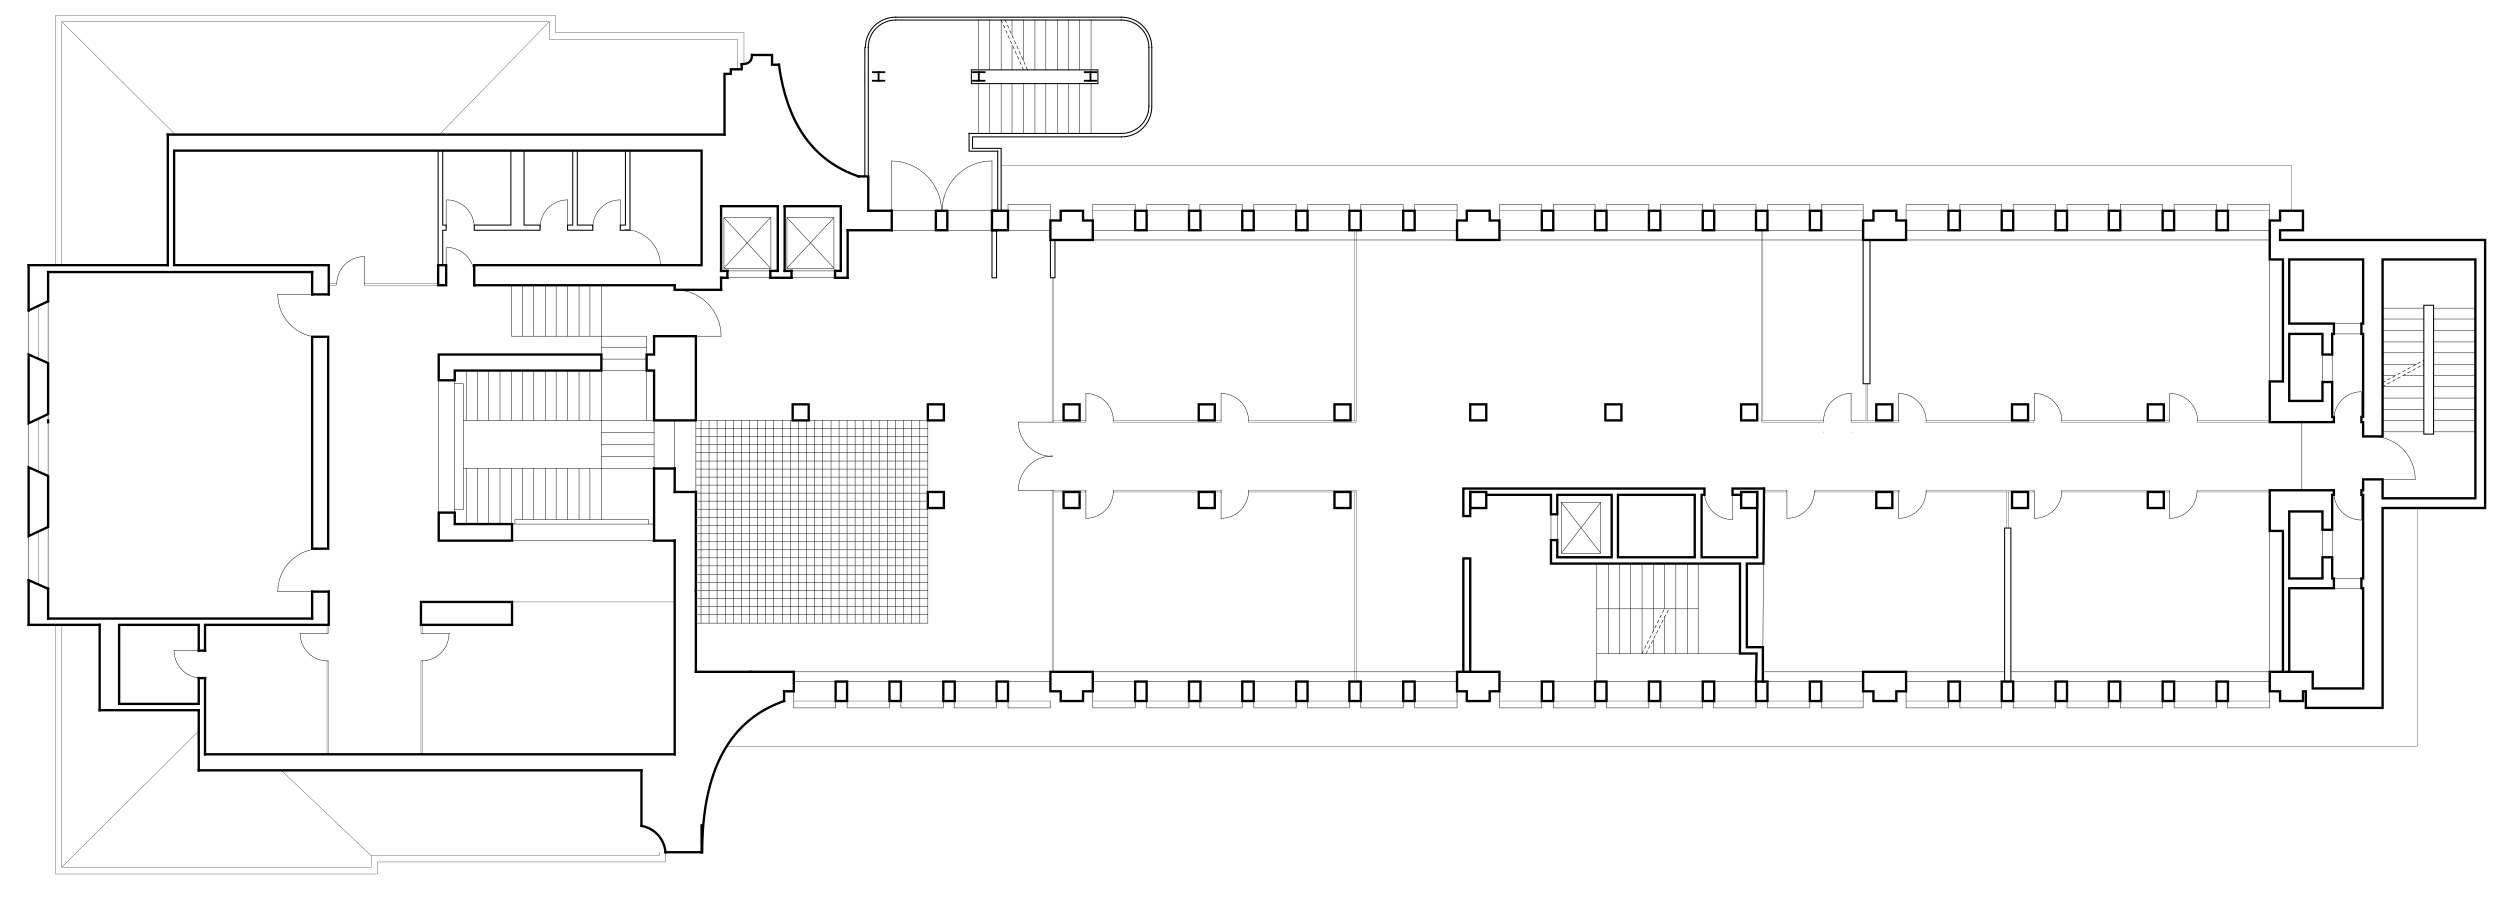 <?xml version="1.0" encoding="utf-8"?>
<!-- Generator: Adobe Illustrator 22.0.1, SVG Export Plug-In . SVG Version: 6.00 Build 0)  -->
<svg version="1.1" id="Calque_1" xmlns="http://www.w3.org/2000/svg" xmlns:xlink="http://www.w3.org/1999/xlink" x="0px" y="0px"
	 viewBox="0 0 436.5 157.2" style="enable-background:new 0 0 436.5 157.2;" xml:space="preserve">
<style type="text/css">
	.st0{display:none;}
	.st1{display:inline;}
	.st2{fill:none;}
	.st3{fill:none;stroke:#000000;stroke-width:5.000000e-02;stroke-linecap:square;stroke-miterlimit:10;}
	.st4{fill:none;stroke:#000000;stroke-width:0.1;stroke-linecap:square;stroke-miterlimit:10;stroke-dasharray:0.5,0.5;}
	.st5{fill:none;stroke:#000000;stroke-width:8.000000e-02;stroke-linecap:square;stroke-miterlimit:10;}
	.st6{fill:none;stroke:#000000;stroke-width:0.18;stroke-linecap:square;stroke-miterlimit:10;}
	.st7{fill:none;stroke:#000000;stroke-width:0.32;stroke-linecap:square;stroke-miterlimit:10;}
	.st8{fill:none;stroke:#000000;stroke-width:0.41;stroke-linecap:square;stroke-miterlimit:10;}
</style>
<g id="Calque_1_1_">
</g>
<g id="INFOS_x24_A4" class="st0">
	<g id="POLYLINE_51013_" class="st1">
		<rect x="-78" y="-343.3" class="st2" width="595.3" height="841.9"/>
	</g>
</g>
<g id="PLAN_x24_FOND">
	<g id="POLYLINE_46925_">
		<polyline class="st3" points="400.1,36.8 400.1,28.9 174.8,28.9 		"/>
	</g>
	<g id="POLYLINE_46924_">
		<polyline class="st3" points="422.1,88.7 422.1,130.3 126.8,130.3 		"/>
	</g>
	<g id="POLYLINE_46923_">
		<polyline class="st3" points="116.2,148.8 116.2,150.5 65.9,150.5 65.9,152.6 9.7,152.6 9.7,109.1 		"/>
	</g>
	<g id="POLYLINE_46922_">
		<polyline class="st3" points="115.1,148.8 115.1,149.4 64.8,149.4 64.8,151.4 10.8,151.4 10.8,109.1 		"/>
	</g>
	<g id="POLYLINE_46921_">
		<line class="st3" x1="10.8" y1="151.4" x2="34.7" y2="127.6"/>
	</g>
	<g id="POLYLINE_46920_">
		<line class="st3" x1="64.8" y1="149.4" x2="49.1" y2="134.5"/>
	</g>
	<g id="POLYLINE_46919_">
		<polyline class="st3" points="9.7,46.3 9.7,2.7 97,2.7 97,5.7 129.9,5.7 129.9,11.1 		"/>
	</g>
	<g id="POLYLINE_46918_">
		<polyline class="st3" points="10.8,46.3 10.8,3.8 95.9,3.8 95.9,6.9 128.8,6.9 128.8,12.1 		"/>
	</g>
	<g id="POLYLINE_46917_">
		<line class="st3" x1="95.9" y1="3.8" x2="76.7" y2="23.5"/>
	</g>
	<g id="POLYLINE_46916_">
		<line class="st3" x1="10.8" y1="3.8" x2="30.6" y2="23.5"/>
	</g>
</g>
<g id="PLAN_x24_POINTILLE">
	<g id="POLYLINE_47995_">
		<line class="st4" x1="416" y1="67.5" x2="423.2" y2="63.6"/>
	</g>
	<g id="POLYLINE_47994_">
		<line class="st4" x1="175.5" y1="3.5" x2="179.4" y2="12.2"/>
	</g>
	<g id="POLYLINE_47857_">
		<line class="st4" x1="286.7" y1="114.1" x2="290.6" y2="106.3"/>
	</g>
	<g id="POLYLINE_47856_">
		<line class="st4" x1="287.4" y1="114.1" x2="291.4" y2="106.3"/>
	</g>
	<g id="POLYLINE_47855_">
		<line class="st4" x1="174.8" y1="3.5" x2="178.7" y2="12.2"/>
	</g>
	<g id="POLYLINE_47854_">
		<line class="st4" x1="416" y1="66.8" x2="423.2" y2="62.9"/>
	</g>
</g>
<g id="PLAN_x24_VITRAGE">
	<g id="POLYLINE_51006_">
		<polyline class="st3" points="76.5,49.8 63.6,49.8 63.6,49.5 76.5,49.5 		"/>
	</g>
	<g id="POLYLINE_51005_">
		<polyline class="st3" points="57.4,49.5 58.7,49.5 58.7,49.8 57.4,49.8 		"/>
	</g>
	<g id="POLYLINE_51004_">
		<rect x="336.3" y="73.4" class="st3" width="18.8" height="0.3"/>
	</g>
	<g id="POLYLINE_51003_">
		<rect x="323.2" y="73.4" class="st3" width="8.3" height="0.3"/>
	</g>
	<g id="POLYLINE_51002_">
		<polyline class="st3" points="308,85.6 312,85.6 312,85.9 308,85.9 		"/>
	</g>
	<g id="POLYLINE_51001_">
		<rect x="194.4" y="73.4" class="st3" width="18.8" height="0.3"/>
	</g>
	<g id="POLYLINE_51000_">
		<polyline class="st3" points="236.8,40.2 236.8,73.7 218,73.7 218,73.4 236.8,73.4 		"/>
	</g>
	<g id="POLYLINE_50999_">
		<polyline class="st3" points="194.4,85.9 194.4,85.6 213.2,85.6 213.2,85.9 		"/>
	</g>
	<g id="POLYLINE_50998_">
		<rect x="316.9" y="85.6" class="st3" width="14.7" height="0.3"/>
	</g>
	<g id="POLYLINE_50997_">
		<polyline class="st3" points="396.3,85.9 383.7,85.9 383.7,85.6 396.3,85.6 		"/>
	</g>
	<g id="POLYLINE_50996_">
		<rect x="360" y="85.6" class="st3" width="18.8" height="0.3"/>
	</g>
	<g id="POLYLINE_50995_">
		<rect x="336.3" y="85.6" class="st3" width="18.8" height="0.3"/>
	</g>
	<g id="POLYLINE_50994_">
		<polyline class="st3" points="57.4,109.1 57.4,110.6 57.1,110.6 57.1,109.1 		"/>
	</g>
	<g id="POLYLINE_50993_">
		<polyline class="st3" points="57.1,131.7 57.1,115.4 57.4,115.4 57.4,131.7 		"/>
	</g>
	<g id="POLYLINE_50992_">
		<polyline class="st3" points="73.5,131.7 73.5,115.4 73.8,115.4 73.8,131.7 		"/>
	</g>
	<g id="POLYLINE_50991_">
		<polyline class="st3" points="73.8,109.1 73.8,110.6 73.5,110.6 73.5,109.1 		"/>
	</g>
	<g id="POLYLINE_50990_">
		<rect x="360" y="73.4" class="st3" width="18.8" height="0.3"/>
	</g>
	<g id="POLYLINE_50989_">
		<polyline class="st3" points="396.3,73.7 383.7,73.7 383.7,73.4 396.3,73.4 		"/>
	</g>
	<g id="POLYLINE_50988_">
		<polyline class="st3" points="183.7,117.3 183.7,85.6 183.9,85.6 189.6,85.6 189.6,85.9 		"/>
	</g>
	<g id="POLYLINE_50987_">
		<polyline class="st3" points="183.9,73.4 189.6,73.4 189.6,73.7 183.9,73.7 183.7,73.7 183.7,48.5 		"/>
	</g>
	<g id="POLYLINE_50986_">
		<polyline class="st3" points="218,85.9 218,85.6 236.8,85.6 236.8,119 		"/>
	</g>
	<g id="POLYLINE_50985_">
		<polyline class="st3" points="307.5,40.2 307.5,73.7 318.4,73.7 318.4,73.4 307.5,73.4 		"/>
	</g>
	<g id="POLYLINE_50984_">
		<line class="st3" x1="207.6" y1="36.8" x2="200.2" y2="36.8"/>
	</g>
	<g id="POLYLINE_50983_">
		<line class="st3" x1="198.2" y1="36.8" x2="190.8" y2="36.8"/>
	</g>
	<g id="POLYLINE_50982_">
		<line class="st3" x1="216.9" y1="36.8" x2="209.5" y2="36.8"/>
	</g>
	<g id="POLYLINE_50981_">
		<line class="st3" x1="226.3" y1="36.8" x2="218.9" y2="36.8"/>
	</g>
	<g id="POLYLINE_50980_">
		<line class="st3" x1="235.6" y1="36.8" x2="228.3" y2="36.8"/>
	</g>
	<g id="POLYLINE_50979_">
		<line class="st3" x1="245" y1="36.8" x2="237.6" y2="36.8"/>
	</g>
	<g id="POLYLINE_50978_">
		<line class="st3" x1="254.4" y1="36.8" x2="247" y2="36.8"/>
	</g>
	<g id="POLYLINE_50977_">
		<line class="st3" x1="325.3" y1="36.8" x2="318" y2="36.8"/>
	</g>
	<g id="POLYLINE_50976_">
		<line class="st3" x1="316" y1="36.8" x2="308.6" y2="36.8"/>
	</g>
	<g id="POLYLINE_50975_">
		<line class="st3" x1="306.6" y1="36.8" x2="299.2" y2="36.8"/>
	</g>
	<g id="POLYLINE_50974_">
		<line class="st3" x1="297.3" y1="36.8" x2="289.9" y2="36.8"/>
	</g>
	<g id="POLYLINE_50973_">
		<line class="st3" x1="287.9" y1="36.8" x2="280.5" y2="36.8"/>
	</g>
	<g id="POLYLINE_50972_">
		<line class="st3" x1="269.2" y1="36.8" x2="261.8" y2="36.8"/>
	</g>
	<g id="POLYLINE_50971_">
		<line class="st3" x1="278.5" y1="36.8" x2="271.2" y2="36.8"/>
	</g>
	<g id="POLYLINE_50970_">
		<line class="st3" x1="396.3" y1="36.8" x2="388.9" y2="36.8"/>
	</g>
	<g id="POLYLINE_50969_">
		<line class="st3" x1="387" y1="36.8" x2="379.6" y2="36.8"/>
	</g>
	<g id="POLYLINE_50968_">
		<line class="st3" x1="377.6" y1="36.8" x2="370.2" y2="36.8"/>
	</g>
	<g id="POLYLINE_50967_">
		<line class="st3" x1="368.2" y1="36.8" x2="360.9" y2="36.8"/>
	</g>
	<g id="POLYLINE_50966_">
		<line class="st3" x1="358.9" y1="36.8" x2="351.5" y2="36.8"/>
	</g>
	<g id="POLYLINE_50965_">
		<line class="st3" x1="340.2" y1="36.8" x2="332.8" y2="36.8"/>
	</g>
	<g id="POLYLINE_50964_">
		<line class="st3" x1="349.5" y1="36.8" x2="342.2" y2="36.8"/>
	</g>
	<g id="POLYLINE_50963_">
		<line class="st3" x1="349.5" y1="122.4" x2="342.2" y2="122.4"/>
	</g>
	<g id="POLYLINE_50962_">
		<line class="st3" x1="340.2" y1="122.4" x2="332.8" y2="122.4"/>
	</g>
	<g id="POLYLINE_50961_">
		<line class="st3" x1="358.9" y1="122.4" x2="351.5" y2="122.4"/>
	</g>
	<g id="POLYLINE_50960_">
		<line class="st3" x1="368.2" y1="122.4" x2="360.9" y2="122.4"/>
	</g>
	<g id="POLYLINE_50959_">
		<line class="st3" x1="377.6" y1="122.4" x2="370.2" y2="122.4"/>
	</g>
	<g id="POLYLINE_50958_">
		<line class="st3" x1="387" y1="122.4" x2="379.6" y2="122.4"/>
	</g>
	<g id="POLYLINE_50957_">
		<line class="st3" x1="396.3" y1="122.4" x2="388.9" y2="122.4"/>
	</g>
	<g id="POLYLINE_50956_">
		<line class="st3" x1="278.5" y1="122.4" x2="271.2" y2="122.4"/>
	</g>
	<g id="POLYLINE_50955_">
		<line class="st3" x1="269.2" y1="122.4" x2="261.8" y2="122.4"/>
	</g>
	<g id="POLYLINE_50954_">
		<line class="st3" x1="287.9" y1="122.4" x2="280.5" y2="122.4"/>
	</g>
	<g id="POLYLINE_50953_">
		<line class="st3" x1="297.3" y1="122.4" x2="289.9" y2="122.4"/>
	</g>
	<g id="POLYLINE_50952_">
		<line class="st3" x1="306.6" y1="122.4" x2="299.2" y2="122.4"/>
	</g>
	<g id="POLYLINE_50951_">
		<line class="st3" x1="316" y1="122.4" x2="308.6" y2="122.4"/>
	</g>
	<g id="POLYLINE_50950_">
		<line class="st3" x1="325.3" y1="122.4" x2="318" y2="122.4"/>
	</g>
	<g id="POLYLINE_50949_">
		<line class="st3" x1="254.4" y1="122.4" x2="247" y2="122.4"/>
	</g>
	<g id="POLYLINE_50948_">
		<line class="st3" x1="245" y1="122.4" x2="237.6" y2="122.4"/>
	</g>
	<g id="POLYLINE_50947_">
		<line class="st3" x1="235.6" y1="122.4" x2="228.3" y2="122.4"/>
	</g>
	<g id="POLYLINE_50946_">
		<line class="st3" x1="226.3" y1="122.4" x2="218.9" y2="122.4"/>
	</g>
	<g id="POLYLINE_50945_">
		<line class="st3" x1="216.9" y1="122.4" x2="209.5" y2="122.4"/>
	</g>
	<g id="POLYLINE_50944_">
		<line class="st3" x1="198.2" y1="122.4" x2="190.8" y2="122.4"/>
	</g>
	<g id="POLYLINE_50943_">
		<line class="st3" x1="207.6" y1="122.4" x2="200.2" y2="122.4"/>
	</g>
	<g id="POLYLINE_50942_">
		<line class="st3" x1="145.9" y1="122.4" x2="138.6" y2="122.4"/>
	</g>
	<g id="POLYLINE_50941_">
		<line class="st3" x1="155.3" y1="122.4" x2="147.9" y2="122.4"/>
	</g>
	<g id="POLYLINE_50940_">
		<line class="st3" x1="164.7" y1="122.4" x2="157.3" y2="122.4"/>
	</g>
	<g id="POLYLINE_50939_">
		<line class="st3" x1="174" y1="122.4" x2="166.6" y2="122.4"/>
	</g>
	<g id="POLYLINE_50938_">
		<line class="st3" x1="183.4" y1="122.4" x2="176" y2="122.4"/>
	</g>
	<g id="POLYLINE_50937_">
		<line class="st3" x1="183.4" y1="36.8" x2="176" y2="36.8"/>
	</g>
	<g id="POLYLINE_50936_">
		<line class="st3" x1="307.8" y1="40.2" x2="307.8" y2="73.4"/>
	</g>
	<g id="LINE_6815_">
		<line class="st3" x1="350.7" y1="92.2" x2="350.7" y2="85.9"/>
	</g>
	<g id="LINE_6814_">
		<line class="st3" x1="350.4" y1="92.2" x2="350.4" y2="85.9"/>
	</g>
	<g id="LINE_6813_">
		<line class="st3" x1="325.8" y1="67" x2="325.8" y2="73.4"/>
	</g>
	<g id="LINE_6812_">
		<line class="st3" x1="326" y1="67" x2="326" y2="73.4"/>
	</g>
	<g id="LINE_6811_">
		<line class="st3" x1="236.5" y1="40.2" x2="236.5" y2="73.4"/>
	</g>
	<g id="LINE_6810_">
		<line class="st3" x1="236.5" y1="85.9" x2="236.5" y2="119"/>
	</g>
	<g id="POLYLINE_50935_">
		<line class="st3" x1="89.4" y1="105.1" x2="117.8" y2="105.1"/>
	</g>
	<g id="POLYLINE_50934_">
		<line class="st3" x1="6.7" y1="92.8" x2="6.7" y2="102.1"/>
	</g>
	<g id="POLYLINE_50933_">
		<line class="st3" x1="6.7" y1="73.1" x2="6.7" y2="82.4"/>
	</g>
	<g id="POLYLINE_50932_">
		<line class="st3" x1="6.7" y1="53.4" x2="6.7" y2="62.7"/>
	</g>
	<g id="POLYLINE_50931_">
		<line class="st3" x1="218" y1="85.9" x2="236.8" y2="85.9"/>
	</g>
	<g id="POLYLINE_50930_">
		<line class="st3" x1="183.9" y1="85.9" x2="189.6" y2="85.9"/>
	</g>
	<g id="POLYLINE_50929_">
		<line class="st3" x1="194.4" y1="85.9" x2="213.2" y2="85.9"/>
	</g>
	<g id="POLYLINE_50928_">
		<line class="st3" x1="323.2" y1="75.5" x2="323.2" y2="75.4"/>
	</g>
	<g id="POLYLINE_50927_">
		<line class="st3" x1="318.4" y1="75.4" x2="318.4" y2="75.5"/>
	</g>
	<g id="LINE_6809_">
		<line class="st3" x1="183.9" y1="48.5" x2="183.9" y2="73.7"/>
	</g>
	<g id="LINE_6808_">
		<line class="st3" x1="183.9" y1="85.6" x2="183.9" y2="117.3"/>
	</g>
</g>
<g id="PLAN_x24_MOBILIER">
</g>
<g id="PLAN_x24_DETAIL">
	<g id="POLYLINE_50767_">
		<line class="st5" x1="414.3" y1="83.7" x2="421.7" y2="83.7"/>
	</g>
	<g id="ARC_3935_">
		<path class="st5" d="M421.7,83.7c0-4.1-3.3-7.5-7.5-7.5"/>
	</g>
	<g id="POLYLINE_50766_">
		<line class="st5" x1="183.8" y1="85.6" x2="177.8" y2="85.6"/>
	</g>
	<g id="ARC_3934_">
		<path class="st5" d="M183.8,79.6c-3.3,0-6,2.7-6,6"/>
	</g>
	<g id="ARC_3933_">
		<path class="st5" d="M177.8,73.7c0,3.3,2.7,6,6,6"/>
	</g>
	<g id="POLYLINE_50765_">
		<line class="st5" x1="177.8" y1="73.7" x2="183.8" y2="73.7"/>
	</g>
	<g id="POLYLINE_50764_">
		<polyline class="st5" points="105,49.8 105,58.7 105,61.9 		"/>
	</g>
	<g id="POLYLINE_50763_">
		<polyline class="st5" points="112.9,61.9 112.9,58.7 89.3,58.7 89.3,49.8 		"/>
	</g>
	<g id="POLYLINE_50762_">
		<polyline class="st5" points="112.9,73.4 112.9,64.7 105,64.7 105,73.4 105,81.8 105,90.7 		"/>
	</g>
	<g id="POLYLINE_50761_">
		<polyline class="st5" points="121.5,85.9 121.5,73.4 162,73.4 162,108.8 121.5,108.8 		"/>
	</g>
	<g id="POLYLINE_50760_">
		<line class="st5" x1="163.4" y1="36.8" x2="155.7" y2="36.8"/>
	</g>
	<g id="POLYLINE_50759_">
		<line class="st5" x1="155.7" y1="36.8" x2="155.7" y2="28.1"/>
	</g>
	<g id="ARC_3932_">
		<path class="st5" d="M164.4,36.9c0-4.8-3.9-8.7-8.7-8.8c0,0,0,0,0,0"/>
	</g>
	<g id="ARC_3931_">
		<path class="st5" d="M173.2,28.1c-4.8,0-8.7,3.9-8.7,8.7c0,0,0,0,0,0"/>
	</g>
	<g id="POLYLINE_50758_">
		<line class="st5" x1="173.2" y1="28.1" x2="173.2" y2="36.8"/>
	</g>
	<g id="POLYLINE_50757_">
		<line class="st5" x1="173.2" y1="36.8" x2="165.4" y2="36.8"/>
	</g>
	<g id="POLYLINE_50756_">
		<polyline class="st5" points="80.9,73.4 114.2,73.4 114.2,81.8 80.9,81.8 		"/>
	</g>
	<g id="POLYLINE_50755_">
		<polyline class="st5" points="280.8,98.4 280.8,106.3 280.8,114.1 		"/>
	</g>
	<g id="POLYLINE_50754_">
		<polyline class="st5" points="282.8,98.4 282.8,106.3 282.8,114.1 		"/>
	</g>
	<g id="POLYLINE_50753_">
		<polyline class="st5" points="284.7,98.4 284.7,106.3 284.7,114.1 		"/>
	</g>
	<g id="POLYLINE_50752_">
		<polyline class="st5" points="286.7,98.4 286.7,106.3 286.7,114.1 		"/>
	</g>
	<g id="POLYLINE_50751_">
		<polyline class="st5" points="294.6,98.4 294.6,106.3 294.6,114.1 		"/>
	</g>
	<g id="POLYLINE_50750_">
		<polyline class="st5" points="292.6,98.4 292.6,106.3 292.6,114.1 		"/>
	</g>
	<g id="POLYLINE_50749_">
		<polyline class="st5" points="296.5,98.4 296.5,106.3 278.8,106.3 278.8,98.4 		"/>
	</g>
	<g id="POLYLINE_50748_">
		<polyline class="st5" points="396.3,92.7 396.3,117.3 351.1,117.3 		"/>
	</g>
	<g id="POLYLINE_50747_">
		<polyline class="st5" points="303.8,114.1 278.8,114.1 278.8,106.3 		"/>
	</g>
	<g id="POLYLINE_50746_">
		<polyline class="st5" points="176,36.8 176,35.7 183.4,35.7 183.4,36.8 183.4,38.5 		"/>
	</g>
	<g id="POLYLINE_50745_">
		<polyline class="st5" points="138.6,120.7 138.6,122.4 138.6,123.6 145.9,123.6 145.9,122.4 		"/>
	</g>
	<g id="POLYLINE_50744_">
		<polyline class="st5" points="198.2,122.4 198.2,123.6 190.8,123.6 190.8,122.4 190.8,120.7 		"/>
	</g>
	<g id="POLYLINE_50743_">
		<polyline class="st5" points="247,122.4 247,123.6 254.4,123.6 254.4,122.4 254.4,120.7 		"/>
	</g>
	<g id="POLYLINE_50742_">
		<polyline class="st5" points="318,122.4 318,123.6 325.3,123.6 325.3,122.4 325.3,120.7 		"/>
	</g>
	<g id="POLYLINE_50741_">
		<polyline class="st5" points="261.8,120.7 261.8,122.4 261.8,123.6 269.2,123.6 269.2,122.4 		"/>
	</g>
	<g id="POLYLINE_50740_">
		<polyline class="st5" points="388.9,122.4 388.9,123.6 396.3,123.6 396.3,122.4 396.3,120.7 		"/>
	</g>
	<g id="POLYLINE_50739_">
		<polyline class="st5" points="332.8,120.7 332.8,122.4 332.8,123.6 340.2,123.6 340.2,122.4 		"/>
	</g>
	<g id="POLYLINE_50738_">
		<polyline class="st5" points="340.2,36.8 340.2,35.7 332.8,35.7 332.8,36.8 332.8,38.5 		"/>
	</g>
	<g id="POLYLINE_50737_">
		<polyline class="st5" points="388.9,36.8 388.9,35.7 396.3,35.7 396.3,36.8 396.3,38.5 		"/>
	</g>
	<g id="POLYLINE_50736_">
		<polyline class="st5" points="269.2,36.8 269.2,35.7 261.8,35.7 261.8,36.8 261.8,38.5 		"/>
	</g>
	<g id="POLYLINE_50735_">
		<polyline class="st5" points="318,36.8 318,35.7 325.3,35.7 325.3,36.8 325.3,38.5 		"/>
	</g>
	<g id="POLYLINE_50734_">
		<polyline class="st5" points="247,36.8 247,35.7 254.4,35.7 254.4,36.8 254.4,38.5 		"/>
	</g>
	<g id="POLYLINE_50733_">
		<polyline class="st5" points="190.8,38.5 190.8,36.8 190.8,35.7 198.2,35.7 198.2,36.8 		"/>
	</g>
	<g id="POLYLINE_50732_">
		<polyline class="st5" points="288.7,98.4 288.7,106.3 288.7,110.2 		"/>
	</g>
	<g id="LINE_6779_">
		<line class="st5" x1="178.7" y1="3.5" x2="178.7" y2="10.6"/>
	</g>
	<g id="LINE_6778_">
		<line class="st5" x1="176.7" y1="7.9" x2="176.7" y2="12.2"/>
	</g>
	<g id="LINE_6777_">
		<line class="st5" x1="176.7" y1="3.5" x2="176.7" y2="6.2"/>
	</g>
	<g id="POLYLINE_50731_">
		<polyline class="st5" points="200.2,36.8 200.2,35.7 207.6,35.7 207.6,36.8 		"/>
	</g>
	<g id="POLYLINE_50730_">
		<line class="st5" x1="198.2" y1="40.2" x2="190.8" y2="40.2"/>
	</g>
	<g id="POLYLINE_50729_">
		<line class="st5" x1="207.6" y1="40.2" x2="200.2" y2="40.2"/>
	</g>
	<g id="POLYLINE_50728_">
		<line class="st5" x1="216.9" y1="40.2" x2="209.5" y2="40.2"/>
	</g>
	<g id="POLYLINE_50727_">
		<polyline class="st5" points="209.5,36.8 209.5,35.7 216.9,35.7 216.9,36.8 		"/>
	</g>
	<g id="POLYLINE_50726_">
		<line class="st5" x1="226.3" y1="40.2" x2="218.9" y2="40.2"/>
	</g>
	<g id="POLYLINE_50725_">
		<polyline class="st5" points="218.9,36.8 218.9,35.7 226.3,35.7 226.3,36.8 		"/>
	</g>
	<g id="POLYLINE_50724_">
		<line class="st5" x1="235.6" y1="40.2" x2="228.3" y2="40.2"/>
	</g>
	<g id="POLYLINE_50723_">
		<polyline class="st5" points="228.3,36.8 228.3,35.7 235.6,35.7 235.6,36.8 		"/>
	</g>
	<g id="POLYLINE_50722_">
		<line class="st5" x1="245" y1="40.2" x2="237.6" y2="40.2"/>
	</g>
	<g id="POLYLINE_50721_">
		<polyline class="st5" points="237.6,36.8 237.6,35.7 245,35.7 245,36.8 		"/>
	</g>
	<g id="POLYLINE_50720_">
		<line class="st5" x1="254.4" y1="40.2" x2="247" y2="40.2"/>
	</g>
	<g id="POLYLINE_50719_">
		<line class="st5" x1="190.8" y1="41.9" x2="254.4" y2="41.9"/>
	</g>
	<g id="POLYLINE_50718_">
		<line class="st5" x1="261.8" y1="41.9" x2="325.3" y2="41.9"/>
	</g>
	<g id="POLYLINE_50717_">
		<line class="st5" x1="325.3" y1="40.2" x2="318" y2="40.2"/>
	</g>
	<g id="POLYLINE_50716_">
		<polyline class="st5" points="308.6,36.8 308.6,35.7 316,35.7 316,36.8 		"/>
	</g>
	<g id="POLYLINE_50715_">
		<line class="st5" x1="316" y1="40.2" x2="308.6" y2="40.2"/>
	</g>
	<g id="POLYLINE_50714_">
		<polyline class="st5" points="299.2,36.8 299.2,35.7 306.6,35.7 306.6,36.8 		"/>
	</g>
	<g id="POLYLINE_50713_">
		<line class="st5" x1="306.6" y1="40.2" x2="299.2" y2="40.2"/>
	</g>
	<g id="POLYLINE_50712_">
		<polyline class="st5" points="289.9,36.8 289.9,35.7 297.3,35.7 297.3,36.8 		"/>
	</g>
	<g id="POLYLINE_50711_">
		<line class="st5" x1="297.3" y1="40.2" x2="289.9" y2="40.2"/>
	</g>
	<g id="POLYLINE_50710_">
		<polyline class="st5" points="280.5,36.8 280.5,35.7 287.9,35.7 287.9,36.8 		"/>
	</g>
	<g id="POLYLINE_50709_">
		<line class="st5" x1="287.9" y1="40.2" x2="280.5" y2="40.2"/>
	</g>
	<g id="POLYLINE_50708_">
		<line class="st5" x1="278.5" y1="40.2" x2="271.2" y2="40.2"/>
	</g>
	<g id="POLYLINE_50707_">
		<line class="st5" x1="269.2" y1="40.2" x2="261.8" y2="40.2"/>
	</g>
	<g id="POLYLINE_50706_">
		<polyline class="st5" points="271.2,36.8 271.2,35.7 278.5,35.7 278.5,36.8 		"/>
	</g>
	<g id="POLYLINE_50705_">
		<line class="st5" x1="332.8" y1="41.9" x2="396.3" y2="41.9"/>
	</g>
	<g id="POLYLINE_50704_">
		<line class="st5" x1="396.3" y1="40.2" x2="388.9" y2="40.2"/>
	</g>
	<g id="POLYLINE_50703_">
		<polyline class="st5" points="379.6,36.8 379.6,35.7 387,35.7 387,36.8 		"/>
	</g>
	<g id="POLYLINE_50702_">
		<line class="st5" x1="387" y1="40.2" x2="379.6" y2="40.2"/>
	</g>
	<g id="POLYLINE_50701_">
		<polyline class="st5" points="370.2,36.8 370.2,35.7 377.6,35.7 377.6,36.8 		"/>
	</g>
	<g id="POLYLINE_50700_">
		<line class="st5" x1="377.6" y1="40.2" x2="370.2" y2="40.2"/>
	</g>
	<g id="POLYLINE_50699_">
		<polyline class="st5" points="360.9,36.8 360.9,35.7 368.2,35.7 368.2,36.8 		"/>
	</g>
	<g id="POLYLINE_50698_">
		<line class="st5" x1="368.2" y1="40.2" x2="360.9" y2="40.2"/>
	</g>
	<g id="POLYLINE_50697_">
		<polyline class="st5" points="351.5,36.8 351.5,35.7 358.9,35.7 358.9,36.8 		"/>
	</g>
	<g id="POLYLINE_50696_">
		<line class="st5" x1="358.9" y1="40.2" x2="351.5" y2="40.2"/>
	</g>
	<g id="POLYLINE_50695_">
		<line class="st5" x1="349.5" y1="40.2" x2="342.2" y2="40.2"/>
	</g>
	<g id="POLYLINE_50694_">
		<line class="st5" x1="340.2" y1="40.2" x2="332.8" y2="40.2"/>
	</g>
	<g id="POLYLINE_50693_">
		<polyline class="st5" points="342.2,36.8 342.2,35.7 349.5,35.7 349.5,36.8 		"/>
	</g>
	<g id="POLYLINE_50692_">
		<polyline class="st5" points="342.2,122.4 342.2,123.6 349.5,123.6 349.5,122.4 		"/>
	</g>
	<g id="POLYLINE_50691_">
		<line class="st5" x1="340.2" y1="119" x2="332.8" y2="119"/>
	</g>
	<g id="POLYLINE_50690_">
		<line class="st5" x1="349.5" y1="119" x2="342.2" y2="119"/>
	</g>
	<g id="POLYLINE_50689_">
		<line class="st5" x1="358.9" y1="119" x2="351.5" y2="119"/>
	</g>
	<g id="POLYLINE_50688_">
		<polyline class="st5" points="351.5,122.4 351.5,123.6 358.9,123.6 358.9,122.4 		"/>
	</g>
	<g id="POLYLINE_50687_">
		<line class="st5" x1="368.2" y1="119" x2="360.9" y2="119"/>
	</g>
	<g id="POLYLINE_50686_">
		<polyline class="st5" points="360.9,122.4 360.9,123.6 368.2,123.6 368.2,122.4 		"/>
	</g>
	<g id="POLYLINE_50685_">
		<line class="st5" x1="377.6" y1="119" x2="370.2" y2="119"/>
	</g>
	<g id="POLYLINE_50684_">
		<polyline class="st5" points="370.2,122.4 370.2,123.6 377.6,123.6 377.6,122.4 		"/>
	</g>
	<g id="POLYLINE_50683_">
		<line class="st5" x1="387" y1="119" x2="379.6" y2="119"/>
	</g>
	<g id="POLYLINE_50682_">
		<polyline class="st5" points="379.6,122.4 379.6,123.6 387,123.6 387,122.4 		"/>
	</g>
	<g id="POLYLINE_50681_">
		<line class="st5" x1="396.3" y1="119" x2="388.9" y2="119"/>
	</g>
	<g id="POLYLINE_50680_">
		<polyline class="st5" points="271.2,122.4 271.2,123.6 278.5,123.6 278.5,122.4 		"/>
	</g>
	<g id="POLYLINE_50679_">
		<line class="st5" x1="269.2" y1="119" x2="261.8" y2="119"/>
	</g>
	<g id="POLYLINE_50678_">
		<line class="st5" x1="278.5" y1="119" x2="271.2" y2="119"/>
	</g>
	<g id="POLYLINE_50677_">
		<line class="st5" x1="287.9" y1="119" x2="280.5" y2="119"/>
	</g>
	<g id="POLYLINE_50676_">
		<polyline class="st5" points="280.5,122.4 280.5,123.6 287.9,123.6 287.9,122.4 		"/>
	</g>
	<g id="POLYLINE_50675_">
		<line class="st5" x1="297.3" y1="119" x2="289.9" y2="119"/>
	</g>
	<g id="POLYLINE_50674_">
		<polyline class="st5" points="289.9,122.4 289.9,123.6 297.3,123.6 297.3,122.4 		"/>
	</g>
	<g id="POLYLINE_50673_">
		<line class="st5" x1="306.6" y1="119" x2="299.2" y2="119"/>
	</g>
	<g id="POLYLINE_50672_">
		<polyline class="st5" points="299.2,122.4 299.2,123.6 306.6,123.6 306.6,122.4 		"/>
	</g>
	<g id="POLYLINE_50671_">
		<line class="st5" x1="316" y1="119" x2="308.6" y2="119"/>
	</g>
	<g id="POLYLINE_50670_">
		<polyline class="st5" points="308.6,122.4 308.6,123.6 316,123.6 316,122.4 		"/>
	</g>
	<g id="POLYLINE_50669_">
		<line class="st5" x1="325.3" y1="119" x2="318" y2="119"/>
	</g>
	<g id="POLYLINE_50668_">
		<line class="st5" x1="190.8" y1="117.3" x2="254.4" y2="117.3"/>
	</g>
	<g id="POLYLINE_50667_">
		<line class="st5" x1="254.4" y1="119" x2="247" y2="119"/>
	</g>
	<g id="POLYLINE_50666_">
		<polyline class="st5" points="237.6,122.4 237.6,123.6 245,123.6 245,122.4 		"/>
	</g>
	<g id="POLYLINE_50665_">
		<line class="st5" x1="245" y1="119" x2="237.6" y2="119"/>
	</g>
	<g id="POLYLINE_50664_">
		<polyline class="st5" points="228.3,122.4 228.3,123.6 235.6,123.6 235.6,122.4 		"/>
	</g>
	<g id="POLYLINE_50663_">
		<line class="st5" x1="235.6" y1="119" x2="228.3" y2="119"/>
	</g>
	<g id="POLYLINE_50662_">
		<polyline class="st5" points="218.9,122.4 218.9,123.6 226.3,123.6 226.3,122.4 		"/>
	</g>
	<g id="POLYLINE_50661_">
		<line class="st5" x1="226.3" y1="119" x2="218.9" y2="119"/>
	</g>
	<g id="POLYLINE_50660_">
		<polyline class="st5" points="209.5,122.4 209.5,123.6 216.9,123.6 216.9,122.4 		"/>
	</g>
	<g id="POLYLINE_50659_">
		<line class="st5" x1="216.9" y1="119" x2="209.5" y2="119"/>
	</g>
	<g id="POLYLINE_50658_">
		<line class="st5" x1="207.6" y1="119" x2="200.2" y2="119"/>
	</g>
	<g id="POLYLINE_50657_">
		<line class="st5" x1="198.2" y1="119" x2="190.8" y2="119"/>
	</g>
	<g id="POLYLINE_50656_">
		<polyline class="st5" points="200.2,122.4 200.2,123.6 207.6,123.6 207.6,122.4 		"/>
	</g>
	<g id="POLYLINE_50655_">
		<line class="st5" x1="145.9" y1="119" x2="138.6" y2="119"/>
	</g>
	<g id="POLYLINE_50654_">
		<line class="st5" x1="155.3" y1="119" x2="147.9" y2="119"/>
	</g>
	<g id="POLYLINE_50653_">
		<polyline class="st5" points="147.9,122.4 147.9,123.6 155.3,123.6 155.3,122.4 		"/>
	</g>
	<g id="POLYLINE_50652_">
		<line class="st5" x1="164.7" y1="119" x2="157.3" y2="119"/>
	</g>
	<g id="POLYLINE_50651_">
		<polyline class="st5" points="157.3,122.4 157.3,123.6 164.7,123.6 164.7,122.4 		"/>
	</g>
	<g id="POLYLINE_50650_">
		<line class="st5" x1="174" y1="119" x2="166.6" y2="119"/>
	</g>
	<g id="POLYLINE_50649_">
		<polyline class="st5" points="166.6,122.4 166.6,123.6 174,123.6 174,122.4 		"/>
	</g>
	<g id="POLYLINE_50648_">
		<line class="st5" x1="183.4" y1="119" x2="176" y2="119"/>
	</g>
	<g id="POLYLINE_50647_">
		<polyline class="st5" points="176,122.4 176,123.6 183.4,123.6 183.4,122.4 		"/>
	</g>
	<g id="POLYLINE_50646_">
		<line class="st5" x1="183.4" y1="117.3" x2="138.6" y2="117.3"/>
	</g>
	<g id="POLYLINE_50645_">
		<line class="st5" x1="183.4" y1="40.2" x2="176" y2="40.2"/>
	</g>
	<g id="POLYLINE_50644_">
		<line class="st5" x1="432.2" y1="55.7" x2="424.9" y2="55.7"/>
	</g>
	<g id="POLYLINE_50643_">
		<line class="st5" x1="423.2" y1="55.7" x2="416" y2="55.7"/>
	</g>
	<g id="POLYLINE_50642_">
		<line class="st5" x1="432.2" y1="57.7" x2="424.9" y2="57.7"/>
	</g>
	<g id="POLYLINE_50641_">
		<line class="st5" x1="423.2" y1="57.7" x2="416" y2="57.7"/>
	</g>
	<g id="POLYLINE_50640_">
		<line class="st5" x1="432.2" y1="59.7" x2="424.9" y2="59.7"/>
	</g>
	<g id="POLYLINE_50639_">
		<line class="st5" x1="423.2" y1="59.7" x2="416" y2="59.7"/>
	</g>
	<g id="POLYLINE_50638_">
		<line class="st5" x1="432.2" y1="61.6" x2="424.9" y2="61.6"/>
	</g>
	<g id="POLYLINE_50637_">
		<line class="st5" x1="423.2" y1="61.6" x2="416" y2="61.6"/>
	</g>
	<g id="POLYLINE_50636_">
		<line class="st5" x1="432.2" y1="69.5" x2="424.9" y2="69.5"/>
	</g>
	<g id="POLYLINE_50635_">
		<line class="st5" x1="432.2" y1="67.5" x2="424.9" y2="67.5"/>
	</g>
	<g id="POLYLINE_50634_">
		<line class="st5" x1="423.2" y1="67.5" x2="416" y2="67.5"/>
	</g>
	<g id="POLYLINE_50633_">
		<line class="st5" x1="432.2" y1="65.6" x2="424.9" y2="65.6"/>
	</g>
	<g id="POLYLINE_50632_">
		<line class="st5" x1="432.2" y1="63.6" x2="424.9" y2="63.6"/>
	</g>
	<g id="POLYLINE_50631_">
		<line class="st5" x1="432.2" y1="73.4" x2="424.9" y2="73.4"/>
	</g>
	<g id="POLYLINE_50630_">
		<line class="st5" x1="423.2" y1="73.4" x2="416" y2="73.4"/>
	</g>
	<g id="POLYLINE_50629_">
		<line class="st5" x1="432.2" y1="71.5" x2="424.9" y2="71.5"/>
	</g>
	<g id="POLYLINE_50628_">
		<line class="st5" x1="423.2" y1="71.5" x2="416" y2="71.5"/>
	</g>
	<g id="POLYLINE_50627_">
		<line class="st5" x1="432.2" y1="75.4" x2="424.9" y2="75.4"/>
	</g>
	<g id="POLYLINE_50626_">
		<line class="st5" x1="423.2" y1="75.4" x2="416" y2="75.4"/>
	</g>
	<g id="POLYLINE_50625_">
		<line class="st5" x1="432.2" y1="53.8" x2="424.9" y2="53.8"/>
	</g>
	<g id="POLYLINE_50624_">
		<line class="st5" x1="423.2" y1="53.8" x2="416" y2="53.8"/>
	</g>
	<g id="POLYLINE_50623_">
		<line class="st5" x1="307.8" y1="117.3" x2="325.3" y2="117.3"/>
	</g>
	<g id="POLYLINE_50622_">
		<line class="st5" x1="307.8" y1="113" x2="307.9" y2="98.4"/>
	</g>
	<g id="POLYLINE_50621_">
		<line class="st5" x1="396.3" y1="45.3" x2="396.3" y2="66.6"/>
	</g>
	<g id="LINE_6776_">
		<line class="st5" x1="290.6" y1="98.4" x2="290.6" y2="106.3"/>
	</g>
	<g id="LINE_6775_">
		<line class="st5" x1="296.5" y1="106.3" x2="296.5" y2="114.1"/>
	</g>
	<g id="POLYLINE_50620_">
		<line class="st5" x1="8.4" y1="52.6" x2="8.4" y2="63.4"/>
	</g>
	<g id="POLYLINE_50619_">
		<line class="st5" x1="5" y1="54.2" x2="5" y2="61.9"/>
	</g>
	<g id="POLYLINE_50618_">
		<line class="st5" x1="5" y1="73.9" x2="5" y2="81.6"/>
	</g>
	<g id="POLYLINE_50617_">
		<line class="st5" x1="8.4" y1="83.1" x2="8.4" y2="72.3"/>
	</g>
	<g id="POLYLINE_50616_">
		<line class="st5" x1="8.4" y1="92" x2="8.4" y2="102.8"/>
	</g>
	<g id="POLYLINE_50615_">
		<line class="st5" x1="5" y1="101.3" x2="5" y2="93.6"/>
	</g>
	<g id="POLYLINE_50614_">
		<line class="st5" x1="145.8" y1="48.5" x2="138.2" y2="48.5"/>
	</g>
	<g id="POLYLINE_50613_">
		<line class="st5" x1="145.8" y1="47.3" x2="138.2" y2="47.3"/>
	</g>
	<g id="POLYLINE_50612_">
		<line class="st5" x1="134.5" y1="47.3" x2="127" y2="47.3"/>
	</g>
	<g id="POLYLINE_50611_">
		<line class="st5" x1="134.5" y1="48.5" x2="127" y2="48.5"/>
	</g>
	<g id="POLYLINE_50610_">
		<line class="st5" x1="114.2" y1="94.4" x2="89.4" y2="94.4"/>
	</g>
	<g id="POLYLINE_50609_">
		<line class="st5" x1="89.4" y1="91.5" x2="114.2" y2="91.5"/>
	</g>
	<g id="POLYLINE_50608_">
		<line class="st5" x1="117.8" y1="81.8" x2="117.8" y2="73.4"/>
	</g>
	<g id="POLYLINE_50607_">
		<polyline class="st5" points="79.4,67 80.9,67 80.9,89 79.4,89 		"/>
	</g>
	<g id="POLYLINE_50606_">
		<polyline class="st5" points="89.9,91.5 89.9,90.7 113.2,90.7 113.2,91.5 		"/>
	</g>
	<g id="POLYLINE_50605_">
		<line class="st5" x1="163.4" y1="40.2" x2="155.7" y2="40.2"/>
	</g>
	<g id="POLYLINE_50604_">
		<line class="st5" x1="173.2" y1="40.2" x2="165.4" y2="40.2"/>
	</g>
	<g id="POLYLINE_50603_">
		<line class="st5" x1="133.7" y1="73.4" x2="133.7" y2="108.8"/>
	</g>
	<g id="POLYLINE_50602_">
		<line class="st5" x1="132.3" y1="73.4" x2="132.3" y2="108.8"/>
	</g>
	<g id="POLYLINE_50601_">
		<line class="st5" x1="130.9" y1="73.4" x2="130.9" y2="108.8"/>
	</g>
	<g id="POLYLINE_50600_">
		<line class="st5" x1="129.5" y1="73.4" x2="129.5" y2="108.8"/>
	</g>
	<g id="POLYLINE_50599_">
		<line class="st5" x1="140.8" y1="73.4" x2="140.8" y2="108.8"/>
	</g>
	<g id="POLYLINE_50598_">
		<line class="st5" x1="139.4" y1="73.4" x2="139.4" y2="108.8"/>
	</g>
	<g id="POLYLINE_50597_">
		<line class="st5" x1="138" y1="73.4" x2="138" y2="108.8"/>
	</g>
	<g id="POLYLINE_50596_">
		<line class="st5" x1="136.6" y1="73.4" x2="136.6" y2="108.8"/>
	</g>
	<g id="POLYLINE_50595_">
		<line class="st5" x1="135.1" y1="73.4" x2="135.1" y2="108.8"/>
	</g>
	<g id="POLYLINE_50594_">
		<line class="st5" x1="147.9" y1="73.4" x2="147.9" y2="108.8"/>
	</g>
	<g id="POLYLINE_50593_">
		<line class="st5" x1="146.5" y1="73.4" x2="146.5" y2="108.8"/>
	</g>
	<g id="POLYLINE_50592_">
		<line class="st5" x1="145.1" y1="73.4" x2="145.1" y2="108.8"/>
	</g>
	<g id="POLYLINE_50591_">
		<line class="st5" x1="143.6" y1="73.4" x2="143.6" y2="108.8"/>
	</g>
	<g id="POLYLINE_50590_">
		<line class="st5" x1="142.2" y1="73.4" x2="142.2" y2="108.8"/>
	</g>
	<g id="POLYLINE_50589_">
		<line class="st5" x1="155" y1="73.4" x2="155" y2="108.8"/>
	</g>
	<g id="POLYLINE_50588_">
		<line class="st5" x1="153.5" y1="73.4" x2="153.5" y2="108.8"/>
	</g>
	<g id="POLYLINE_50587_">
		<line class="st5" x1="152.1" y1="73.4" x2="152.1" y2="108.8"/>
	</g>
	<g id="POLYLINE_50586_">
		<line class="st5" x1="150.7" y1="73.4" x2="150.7" y2="108.8"/>
	</g>
	<g id="POLYLINE_50585_">
		<line class="st5" x1="149.3" y1="73.4" x2="149.3" y2="108.8"/>
	</g>
	<g id="POLYLINE_50584_">
		<line class="st5" x1="156.4" y1="73.4" x2="156.4" y2="108.8"/>
	</g>
	<g id="POLYLINE_50583_">
		<line class="st5" x1="157.8" y1="73.4" x2="157.8" y2="108.8"/>
	</g>
	<g id="POLYLINE_50582_">
		<line class="st5" x1="159.2" y1="73.4" x2="159.2" y2="108.8"/>
	</g>
	<g id="POLYLINE_50581_">
		<line class="st5" x1="160.6" y1="73.4" x2="160.6" y2="108.8"/>
	</g>
	<g id="POLYLINE_50580_">
		<line class="st5" x1="125.2" y1="73.4" x2="125.2" y2="108.8"/>
	</g>
	<g id="POLYLINE_48082_">
		<line class="st5" x1="126.7" y1="73.4" x2="126.7" y2="108.8"/>
	</g>
	<g id="POLYLINE_48081_">
		<line class="st5" x1="128.1" y1="73.4" x2="128.1" y2="108.8"/>
	</g>
	<g id="POLYLINE_48080_">
		<line class="st5" x1="122.4" y1="73.4" x2="122.4" y2="108.8"/>
	</g>
	<g id="POLYLINE_48079_">
		<line class="st5" x1="123.8" y1="73.4" x2="123.8" y2="108.8"/>
	</g>
	<g id="POLYLINE_48078_">
		<line class="st5" x1="162" y1="79" x2="121.5" y2="79"/>
	</g>
	<g id="POLYLINE_48077_">
		<line class="st5" x1="162" y1="77.6" x2="121.5" y2="77.6"/>
	</g>
	<g id="POLYLINE_48076_">
		<line class="st5" x1="162" y1="76.2" x2="121.5" y2="76.2"/>
	</g>
	<g id="POLYLINE_48075_">
		<line class="st5" x1="162" y1="74.8" x2="121.5" y2="74.8"/>
	</g>
	<g id="POLYLINE_48074_">
		<line class="st5" x1="162" y1="86.1" x2="121.5" y2="86.1"/>
	</g>
	<g id="POLYLINE_48073_">
		<line class="st5" x1="162" y1="84.7" x2="121.5" y2="84.7"/>
	</g>
	<g id="POLYLINE_48072_">
		<line class="st5" x1="162" y1="83.3" x2="121.5" y2="83.3"/>
	</g>
	<g id="POLYLINE_48071_">
		<line class="st5" x1="162" y1="81.9" x2="121.5" y2="81.9"/>
	</g>
	<g id="POLYLINE_48070_">
		<line class="st5" x1="162" y1="80.5" x2="121.5" y2="80.5"/>
	</g>
	<g id="POLYLINE_48069_">
		<line class="st5" x1="162" y1="93.2" x2="121.5" y2="93.2"/>
	</g>
	<g id="POLYLINE_48068_">
		<line class="st5" x1="162" y1="91.8" x2="121.5" y2="91.8"/>
	</g>
	<g id="POLYLINE_48067_">
		<line class="st5" x1="162" y1="90.4" x2="121.5" y2="90.4"/>
	</g>
	<g id="POLYLINE_48066_">
		<line class="st5" x1="162" y1="88.9" x2="121.5" y2="88.9"/>
	</g>
	<g id="POLYLINE_48065_">
		<line class="st5" x1="162" y1="87.5" x2="121.5" y2="87.5"/>
	</g>
	<g id="POLYLINE_48064_">
		<line class="st5" x1="162" y1="100.3" x2="121.5" y2="100.3"/>
	</g>
	<g id="POLYLINE_48063_">
		<line class="st5" x1="162" y1="98.8" x2="121.5" y2="98.8"/>
	</g>
	<g id="POLYLINE_48062_">
		<line class="st5" x1="162" y1="97.4" x2="121.5" y2="97.4"/>
	</g>
	<g id="POLYLINE_48061_">
		<line class="st5" x1="162" y1="96" x2="121.5" y2="96"/>
	</g>
	<g id="POLYLINE_48060_">
		<line class="st5" x1="162" y1="94.6" x2="121.5" y2="94.6"/>
	</g>
	<g id="POLYLINE_48059_">
		<line class="st5" x1="162" y1="101.7" x2="121.5" y2="101.7"/>
	</g>
	<g id="POLYLINE_48058_">
		<line class="st5" x1="162" y1="103.1" x2="121.5" y2="103.1"/>
	</g>
	<g id="POLYLINE_48057_">
		<line class="st5" x1="162" y1="104.5" x2="121.5" y2="104.5"/>
	</g>
	<g id="POLYLINE_48056_">
		<line class="st5" x1="162" y1="105.9" x2="121.5" y2="105.9"/>
	</g>
	<g id="POLYLINE_48055_">
		<line class="st5" x1="162" y1="107.3" x2="121.5" y2="107.3"/>
	</g>
	<g id="LINE_6774_">
		<line class="st5" x1="97.1" y1="64.7" x2="97.1" y2="73.4"/>
	</g>
	<g id="LINE_6773_">
		<line class="st5" x1="89.3" y1="64.7" x2="89.3" y2="73.4"/>
	</g>
	<g id="LINE_6772_">
		<line class="st5" x1="91.2" y1="64.7" x2="91.2" y2="73.4"/>
	</g>
	<g id="LINE_6771_">
		<line class="st5" x1="93.2" y1="64.7" x2="93.2" y2="73.4"/>
	</g>
	<g id="LINE_6770_">
		<line class="st5" x1="95.2" y1="64.7" x2="95.2" y2="73.4"/>
	</g>
	<g id="LINE_6769_">
		<line class="st5" x1="87.3" y1="64.7" x2="87.3" y2="73.4"/>
	</g>
	<g id="LINE_6768_">
		<line class="st5" x1="85.3" y1="64.7" x2="85.3" y2="73.4"/>
	</g>
	<g id="LINE_6767_">
		<line class="st5" x1="83.4" y1="64.7" x2="83.4" y2="73.4"/>
	</g>
	<g id="LINE_6766_">
		<line class="st5" x1="81.4" y1="64.7" x2="81.4" y2="73.4"/>
	</g>
	<g id="LINE_6765_">
		<line class="st5" x1="101.1" y1="64.7" x2="101.1" y2="73.4"/>
	</g>
	<g id="LINE_6764_">
		<line class="st5" x1="99.1" y1="64.7" x2="99.1" y2="73.4"/>
	</g>
	<g id="LINE_6763_">
		<line class="st5" x1="103" y1="64.7" x2="103" y2="73.4"/>
	</g>
	<g id="LINE_6762_">
		<line class="st5" x1="81.4" y1="91.5" x2="81.4" y2="81.8"/>
	</g>
	<g id="LINE_6761_">
		<line class="st5" x1="83.4" y1="91.5" x2="83.4" y2="81.8"/>
	</g>
	<g id="LINE_6760_">
		<line class="st5" x1="85.3" y1="91.5" x2="85.3" y2="81.8"/>
	</g>
	<g id="LINE_6759_">
		<line class="st5" x1="87.3" y1="91.5" x2="87.3" y2="81.8"/>
	</g>
	<g id="LINE_6758_">
		<line class="st5" x1="89.3" y1="91.5" x2="89.3" y2="81.8"/>
	</g>
	<g id="POLYLINE_48054_">
		<line class="st5" x1="105" y1="75.5" x2="114.2" y2="75.5"/>
	</g>
	<g id="POLYLINE_48053_">
		<line class="st5" x1="105" y1="77.6" x2="114.2" y2="77.6"/>
	</g>
	<g id="POLYLINE_48052_">
		<line class="st5" x1="105" y1="79.7" x2="114.2" y2="79.7"/>
	</g>
	<g id="LINE_6757_">
		<line class="st5" x1="103" y1="90.7" x2="103" y2="81.8"/>
	</g>
	<g id="LINE_6756_">
		<line class="st5" x1="101.1" y1="90.7" x2="101.1" y2="81.8"/>
	</g>
	<g id="LINE_6755_">
		<line class="st5" x1="99.1" y1="90.7" x2="99.1" y2="81.8"/>
	</g>
	<g id="LINE_6754_">
		<line class="st5" x1="95.2" y1="90.7" x2="95.2" y2="81.8"/>
	</g>
	<g id="LINE_6753_">
		<line class="st5" x1="93.2" y1="90.7" x2="93.2" y2="81.8"/>
	</g>
	<g id="LINE_6752_">
		<line class="st5" x1="91.2" y1="90.7" x2="91.2" y2="81.8"/>
	</g>
	<g id="LINE_6751_">
		<line class="st5" x1="97.1" y1="90.7" x2="97.1" y2="81.8"/>
	</g>
	<g id="LINE_6750_">
		<line class="st5" x1="97.1" y1="49.8" x2="97.1" y2="58.7"/>
	</g>
	<g id="LINE_6749_">
		<line class="st5" x1="91.2" y1="49.8" x2="91.2" y2="58.7"/>
	</g>
	<g id="LINE_6748_">
		<line class="st5" x1="93.2" y1="49.8" x2="93.2" y2="58.7"/>
	</g>
	<g id="LINE_6747_">
		<line class="st5" x1="95.2" y1="49.8" x2="95.2" y2="58.7"/>
	</g>
	<g id="LINE_6746_">
		<line class="st5" x1="101.1" y1="49.8" x2="101.1" y2="58.7"/>
	</g>
	<g id="LINE_6745_">
		<line class="st5" x1="99.1" y1="49.8" x2="99.1" y2="58.7"/>
	</g>
	<g id="LINE_6744_">
		<line class="st5" x1="103" y1="49.8" x2="103" y2="58.7"/>
	</g>
	<g id="POLYLINE_48051_">
		<line class="st5" x1="105" y1="60.7" x2="112.9" y2="60.7"/>
	</g>
	<g id="POLYLINE_48050_">
		<line class="st5" x1="105" y1="62.7" x2="112.9" y2="62.7"/>
	</g>
	<g id="LINE_6743_">
		<line class="st5" x1="182.6" y1="3.5" x2="182.6" y2="12.2"/>
	</g>
	<g id="LINE_6742_">
		<line class="st5" x1="174.8" y1="3.5" x2="174.8" y2="12.2"/>
	</g>
	<g id="LINE_6741_">
		<line class="st5" x1="180.7" y1="3.5" x2="180.7" y2="12.2"/>
	</g>
	<g id="LINE_6740_">
		<line class="st5" x1="172.8" y1="3.5" x2="172.8" y2="12.2"/>
	</g>
	<g id="LINE_6739_">
		<line class="st5" x1="170.8" y1="3.5" x2="170.8" y2="12.2"/>
	</g>
	<g id="LINE_6738_">
		<line class="st5" x1="186.6" y1="3.5" x2="186.6" y2="12.2"/>
	</g>
	<g id="LINE_6737_">
		<line class="st5" x1="184.6" y1="3.5" x2="184.6" y2="12.2"/>
	</g>
	<g id="LINE_6736_">
		<line class="st5" x1="188.5" y1="3.5" x2="188.5" y2="12.2"/>
	</g>
	<g id="LINE_6735_">
		<line class="st5" x1="190.5" y1="3.5" x2="190.5" y2="12.2"/>
	</g>
	<g id="LINE_6734_">
		<line class="st5" x1="190.5" y1="23.3" x2="190.5" y2="14.6"/>
	</g>
	<g id="LINE_6733_">
		<line class="st5" x1="188.5" y1="23.3" x2="188.5" y2="14.6"/>
	</g>
	<g id="LINE_6732_">
		<line class="st5" x1="184.6" y1="23.3" x2="184.6" y2="14.6"/>
	</g>
	<g id="LINE_6731_">
		<line class="st5" x1="186.6" y1="23.3" x2="186.6" y2="14.6"/>
	</g>
	<g id="LINE_6730_">
		<line class="st5" x1="170.8" y1="23.3" x2="170.8" y2="14.6"/>
	</g>
	<g id="LINE_6729_">
		<line class="st5" x1="172.8" y1="23.3" x2="172.8" y2="14.6"/>
	</g>
	<g id="LINE_6728_">
		<line class="st5" x1="180.7" y1="23.3" x2="180.7" y2="14.6"/>
	</g>
	<g id="LINE_6727_">
		<line class="st5" x1="178.7" y1="23.3" x2="178.7" y2="14.6"/>
	</g>
	<g id="LINE_6726_">
		<line class="st5" x1="176.7" y1="23.3" x2="176.7" y2="14.6"/>
	</g>
	<g id="LINE_6725_">
		<line class="st5" x1="174.8" y1="23.3" x2="174.8" y2="14.6"/>
	</g>
	<g id="LINE_6724_">
		<line class="st5" x1="182.6" y1="23.3" x2="182.6" y2="14.6"/>
	</g>
	<g id="POLYLINE_48049_">
		<rect x="126.4" y="38" class="st5" width="8.2" height="8.9"/>
	</g>
	<g id="POLYLINE_48048_">
		<line class="st5" x1="126.4" y1="38" x2="134.5" y2="46.8"/>
	</g>
	<g id="POLYLINE_48047_">
		<line class="st5" x1="134.5" y1="38" x2="126.4" y2="46.8"/>
	</g>
	<g id="POLYLINE_48046_">
		<line class="st5" x1="145.6" y1="38" x2="137.4" y2="46.8"/>
	</g>
	<g id="POLYLINE_48045_">
		<line class="st5" x1="137.4" y1="38" x2="145.6" y2="46.8"/>
	</g>
	<g id="POLYLINE_48044_">
		<rect x="137.4" y="38" class="st5" width="8.2" height="8.9"/>
	</g>
	<g id="POLYLINE_48043_">
		<rect x="272.6" y="87.7" class="st5" width="6.8" height="8.9"/>
	</g>
	<g id="POLYLINE_48042_">
		<line class="st5" x1="272.6" y1="87.7" x2="279.5" y2="96.6"/>
	</g>
	<g id="POLYLINE_48041_">
		<line class="st5" x1="279.5" y1="87.7" x2="272.6" y2="96.6"/>
	</g>
	<g id="POLYLINE_48040_">
		<line class="st5" x1="270.8" y1="89.8" x2="270.8" y2="94.3"/>
	</g>
	<g id="POLYLINE_48039_">
		<line class="st5" x1="271.9" y1="94.3" x2="271.9" y2="89.8"/>
	</g>
	<g id="POLYLINE_48038_">
		<line class="st5" x1="278.8" y1="114.1" x2="278.8" y2="119"/>
	</g>
	<g id="POLYLINE_48037_">
		<line class="st5" x1="332.8" y1="117.3" x2="350" y2="117.3"/>
	</g>
	<g id="POLYLINE_48036_">
		<line class="st5" x1="76.6" y1="66.4" x2="76.6" y2="89.5"/>
	</g>
	<g id="POLYLINE_48035_">
		<line class="st5" x1="79.4" y1="89.5" x2="79.4" y2="66.4"/>
	</g>
	<g id="POLYLINE_48034_">
		<line class="st5" x1="63.6" y1="49.6" x2="63.6" y2="44.8"/>
	</g>
	<g id="ARC_3930_">
		<path class="st5" d="M63.6,44.8c-2.7,0-4.8,2.2-4.8,4.8"/>
	</g>
	<g id="POLYLINE_48033_">
		<line class="st5" x1="99.1" y1="39.7" x2="99.1" y2="34.9"/>
	</g>
	<g id="ARC_3929_">
		<path class="st5" d="M99.1,34.9c-2.7,0-4.8,2.2-4.8,4.8"/>
	</g>
	<g id="POLYLINE_48032_">
		<line class="st5" x1="108.3" y1="39.7" x2="108.3" y2="34.9"/>
	</g>
	<g id="ARC_3928_">
		<path class="st5" d="M108.3,34.9c-2.7,0-4.8,2.2-4.8,4.8"/>
	</g>
	<g id="POLYLINE_48031_">
		<line class="st5" x1="412.3" y1="73.2" x2="412.3" y2="68.4"/>
	</g>
	<g id="ARC_3927_">
		<path class="st5" d="M412.3,68.4c-2.7,0-4.8,2.2-4.8,4.8"/>
	</g>
	<g id="POLYLINE_48030_">
		<line class="st5" x1="77.9" y1="39.7" x2="77.9" y2="34.9"/>
	</g>
	<g id="ARC_3926_">
		<path class="st5" d="M82.8,39.7c0-2.7-2.2-4.8-4.8-4.8"/>
	</g>
	<g id="POLYLINE_48029_">
		<line class="st5" x1="213.2" y1="73.5" x2="213.2" y2="68.7"/>
	</g>
	<g id="ARC_3925_">
		<path class="st5" d="M218,73.5c0-2.7-2.2-4.8-4.8-4.8"/>
	</g>
	<g id="POLYLINE_48028_">
		<line class="st5" x1="331.5" y1="73.5" x2="331.5" y2="68.7"/>
	</g>
	<g id="ARC_3924_">
		<path class="st5" d="M336.3,73.5c0-2.7-2.2-4.8-4.8-4.8"/>
	</g>
	<g id="POLYLINE_48027_">
		<line class="st5" x1="355.2" y1="73.5" x2="355.2" y2="68.7"/>
	</g>
	<g id="ARC_3923_">
		<path class="st5" d="M360,73.5c0-2.7-2.2-4.8-4.8-4.8"/>
	</g>
	<g id="POLYLINE_48026_">
		<line class="st5" x1="378.8" y1="73.5" x2="378.8" y2="68.7"/>
	</g>
	<g id="ARC_3922_">
		<path class="st5" d="M383.7,73.5c0-2.7-2.2-4.8-4.8-4.8"/>
	</g>
	<g id="POLYLINE_48025_">
		<line class="st5" x1="323.2" y1="73.5" x2="323.2" y2="68.7"/>
	</g>
	<g id="ARC_3921_">
		<path class="st5" d="M323.2,68.7c-2.7,0-4.8,2.2-4.8,4.8"/>
	</g>
	<g id="POLYLINE_48024_">
		<line class="st5" x1="378.8" y1="85.7" x2="378.8" y2="90.5"/>
	</g>
	<g id="ARC_3920_">
		<path class="st5" d="M378.8,90.5c2.7,0,4.8-2.2,4.8-4.8"/>
	</g>
	<g id="POLYLINE_48023_">
		<line class="st5" x1="355.2" y1="85.7" x2="355.2" y2="90.5"/>
	</g>
	<g id="ARC_3919_">
		<path class="st5" d="M355.2,90.5c2.7,0,4.8-2.2,4.8-4.8"/>
	</g>
	<g id="POLYLINE_48022_">
		<line class="st5" x1="331.5" y1="85.7" x2="331.5" y2="90.5"/>
	</g>
	<g id="ARC_3918_">
		<path class="st5" d="M331.5,90.5c2.7,0,4.8-2.2,4.8-4.8"/>
	</g>
	<g id="POLYLINE_48021_">
		<line class="st5" x1="189.6" y1="73.5" x2="189.6" y2="68.7"/>
	</g>
	<g id="ARC_3917_">
		<path class="st5" d="M194.4,73.5c0-2.7-2.2-4.8-4.8-4.8"/>
	</g>
	<g id="POLYLINE_48020_">
		<line class="st5" x1="213.2" y1="85.7" x2="213.2" y2="90.5"/>
	</g>
	<g id="ARC_3916_">
		<path class="st5" d="M213.2,90.5c2.7,0,4.8-2.2,4.8-4.8"/>
	</g>
	<g id="POLYLINE_48019_">
		<line class="st5" x1="189.6" y1="85.7" x2="189.6" y2="90.5"/>
	</g>
	<g id="ARC_3915_">
		<path class="st5" d="M189.6,90.5c2.7,0,4.8-2.2,4.8-4.8"/>
	</g>
	<g id="POLYLINE_48018_">
		<line class="st5" x1="56" y1="103.3" x2="48.5" y2="103.3"/>
	</g>
	<g id="ARC_3914_">
		<path class="st5" d="M56,95.8c-4.1,0-7.5,3.3-7.5,7.5"/>
	</g>
	<g id="POLYLINE_48017_">
		<line class="st5" x1="56" y1="51.4" x2="48.5" y2="51.4"/>
	</g>
	<g id="ARC_3913_">
		<path class="st5" d="M48.5,51.4c0,4.1,3.3,7.5,7.5,7.5"/>
	</g>
	<g id="POLYLINE_48016_">
		<line class="st5" x1="73.6" y1="110.6" x2="78.5" y2="110.6"/>
	</g>
	<g id="ARC_3912_">
		<path class="st5" d="M73.6,115.4c2.7,0,4.8-2.2,4.8-4.8"/>
	</g>
	<g id="POLYLINE_48015_">
		<line class="st5" x1="57.2" y1="110.6" x2="52.4" y2="110.6"/>
	</g>
	<g id="ARC_3911_">
		<path class="st5" d="M52.4,110.6c0,2.7,2.2,4.8,4.8,4.8"/>
	</g>
	<g id="POLYLINE_48014_">
		<line class="st5" x1="77.9" y1="48" x2="77.9" y2="43.2"/>
	</g>
	<g id="ARC_3910_">
		<path class="st5" d="M82.8,48c0-2.7-2.2-4.8-4.8-4.8"/>
	</g>
	<g id="ARC_3909_">
		<path class="st5" d="M115.3,46.3c0-3.4-2.8-6.2-6.2-6.2"/>
	</g>
	<g id="POLYLINE_48013_">
		<line class="st5" x1="117.8" y1="58.7" x2="125.9" y2="58.7"/>
	</g>
	<g id="ARC_3908_">
		<path class="st5" d="M125.9,58.7c0-4.5-3.6-8.1-8.1-8.1c0,0,0,0,0,0"/>
	</g>
	<g id="POLYLINE_48012_">
		<line class="st5" x1="302.5" y1="85.9" x2="302.5" y2="90.7"/>
	</g>
	<g id="ARC_3907_">
		<path class="st5" d="M297.6,85.9c0,2.7,2.2,4.8,4.8,4.8"/>
	</g>
	<g id="POLYLINE_48011_">
		<line class="st5" x1="312" y1="85.7" x2="312" y2="90.5"/>
	</g>
	<g id="ARC_3906_">
		<path class="st5" d="M312,90.5c2.7,0,4.8-2.2,4.8-4.8"/>
	</g>
	<g id="POLYLINE_48010_">
		<line class="st5" x1="412.3" y1="86" x2="412.3" y2="90.8"/>
	</g>
	<g id="ARC_3905_">
		<path class="st5" d="M407.5,86c0,2.7,2.2,4.8,4.8,4.8"/>
	</g>
	<g id="POLYLINE_48009_">
		<line class="st5" x1="407.2" y1="92.5" x2="407.2" y2="97.3"/>
	</g>
	<g id="POLYLINE_48008_">
		<line class="st5" x1="412.3" y1="101" x2="407.5" y2="101"/>
	</g>
	<g id="POLYLINE_48007_">
		<line class="st5" x1="412.3" y1="102.7" x2="407.5" y2="102.7"/>
	</g>
	<g id="POLYLINE_48006_">
		<line class="st5" x1="405.5" y1="97.3" x2="405.5" y2="92.5"/>
	</g>
	<g id="POLYLINE_48005_">
		<line class="st5" x1="401.9" y1="73.7" x2="401.9" y2="85.6"/>
	</g>
	<g id="POLYLINE_48004_">
		<line class="st5" x1="405.5" y1="61.9" x2="405.5" y2="66.7"/>
	</g>
	<g id="POLYLINE_48003_">
		<line class="st5" x1="412.3" y1="56.5" x2="407.5" y2="56.5"/>
	</g>
	<g id="POLYLINE_48002_">
		<line class="st5" x1="412.3" y1="58.3" x2="407.5" y2="58.3"/>
	</g>
	<g id="POLYLINE_48001_">
		<line class="st5" x1="407.2" y1="66.7" x2="407.2" y2="61.9"/>
	</g>
	<g id="POLYLINE_48000_">
		<line class="st5" x1="35.2" y1="113.6" x2="30.4" y2="113.6"/>
	</g>
	<g id="ARC_3864_">
		<path class="st5" d="M30.4,113.6c0,2.7,2.2,4.8,4.8,4.8"/>
	</g>
	<g id="LINE_6723_">
		<line class="st5" x1="290.6" y1="107.7" x2="290.6" y2="114.1"/>
	</g>
	<g id="LINE_6722_">
		<line class="st5" x1="288.7" y1="111.7" x2="288.7" y2="114.1"/>
	</g>
	<g id="POLYLINE_47999_">
		<line class="st5" x1="423.2" y1="69.5" x2="416" y2="69.5"/>
	</g>
	<g id="POLYLINE_47998_">
		<line class="st5" x1="423.2" y1="65.6" x2="419.6" y2="65.6"/>
	</g>
	<g id="POLYLINE_47997_">
		<line class="st5" x1="418.2" y1="65.6" x2="416" y2="65.6"/>
	</g>
	<g id="POLYLINE_47996_">
		<line class="st5" x1="421.9" y1="63.6" x2="416" y2="63.6"/>
	</g>
</g>
<g id="PLAN_x24_CLOISON_TRANSLUCIDE">
</g>
<g id="PLAN_x24_CLOISON_1.3">
</g>
<g id="PLAN_x24_CLOISON_1.2">
	<g id="POLYLINE_47259_">
		<polyline class="st6" points="184.2,41.9 184.2,48.5 183.4,48.5 183.4,41.9 		"/>
	</g>
	<g id="POLYLINE_47258_">
		<polyline class="st6" points="100.8,26.3 100.8,39.3 103.5,39.3 103.5,40.2 99.1,40.2 99.1,39.3 100,39.3 100,26.3 		"/>
	</g>
	<g id="POLYLINE_47257_">
		<polyline class="st6" points="110,26.3 110,40.2 108.3,40.2 108.3,39.3 109.2,39.3 109.2,26.3 		"/>
	</g>
	<g id="POLYLINE_47256_">
		<polyline class="st6" points="91.5,26.3 91.5,39.3 94.3,39.3 94.3,40.2 82.8,40.2 82.8,39.3 89.2,39.3 89.2,26.3 		"/>
	</g>
	<g id="POLYLINE_47255_">
		<polyline class="st6" points="77.3,46.3 77.3,40.2 77.9,40.2 77.9,39.3 77.3,39.3 77.3,26.3 		"/>
	</g>
	<g id="POLYLINE_47254_">
		<rect x="423.2" y="53.3" class="st6" width="1.7" height="22.5"/>
	</g>
	<g id="POLYLINE_47253_">
		<polyline class="st6" points="174,40.2 174,41.9 174,48.5 173.2,48.5 173.2,41.9 173.2,40.2 		"/>
	</g>
	<g id="POLYLINE_47252_">
		<line class="st6" x1="151.6" y1="30.8" x2="151.6" y2="8.3"/>
	</g>
	<g id="ARC_3813_">
		<path class="st6" d="M156.4,3.5c-2.6,0-4.8,2.1-4.8,4.8"/>
	</g>
	<g id="POLYLINE_47251_">
		<line class="st6" x1="156.4" y1="3.5" x2="195.8" y2="3.5"/>
	</g>
	<g id="ARC_3812_">
		<path class="st6" d="M200.6,8.3c0-2.6-2.1-4.8-4.8-4.8"/>
	</g>
	<g id="POLYLINE_47250_">
		<line class="st6" x1="200.6" y1="8.3" x2="200.6" y2="18.5"/>
	</g>
	<g id="ARC_3811_">
		<path class="st6" d="M195.8,23.3c2.6,0,4.8-2.1,4.8-4.8"/>
	</g>
	<g id="POLYLINE_47249_">
		<line class="st6" x1="195.8" y1="23.3" x2="169.2" y2="23.3"/>
	</g>
	<g id="POLYLINE_47248_">
		<polyline class="st6" points="169.2,23.3 169.2,26.4 174.2,26.4 		"/>
	</g>
	<g id="LINE_6655_">
		<line class="st6" x1="174.2" y1="26.4" x2="174.2" y2="36.8"/>
	</g>
	<g id="LINE_6654_">
		<line class="st6" x1="151" y1="30.8" x2="151" y2="8.3"/>
	</g>
	<g id="ARC_3810_">
		<path class="st6" d="M156.4,3c-3,0-5.3,2.4-5.3,5.3"/>
	</g>
	<g id="LINE_6653_">
		<line class="st6" x1="156.4" y1="3" x2="195.8" y2="3"/>
	</g>
	<g id="ARC_3809_">
		<path class="st6" d="M201.1,8.3c0-3-2.4-5.3-5.3-5.3"/>
	</g>
	<g id="LINE_6652_">
		<line class="st6" x1="201.1" y1="8.3" x2="201.1" y2="18.5"/>
	</g>
	<g id="ARC_3808_">
		<path class="st6" d="M195.8,23.9c3,0,5.3-2.4,5.3-5.3"/>
	</g>
	<g id="POLYLINE_47247_">
		<polyline class="st6" points="195.8,23.9 169.8,23.9 169.8,25.9 174.8,25.9 174.8,36.8 		"/>
	</g>
	<g id="POLYLINE_47246_">
		<rect x="169.6" y="12.2" class="st6" width="22.1" height="2.4"/>
	</g>
	<g id="POLYLINE_47245_">
		<polyline class="st6" points="351.1,119 351.1,92.2 350,92.2 350,119 		"/>
	</g>
	<g id="POLYLINE_47244_">
		<polyline class="st6" points="326.5,41.9 326.5,67 325.3,67 325.3,41.9 		"/>
	</g>
	<g id="POLYLINE_47243_">
		<line class="st6" x1="76.5" y1="26.3" x2="76.5" y2="46.3"/>
	</g>
</g>
<g id="PLAN_x24_CLOISON_1.1">
</g>
<g id="PLAN_x24_STRUCTURE_2.3">
</g>
<g id="PLAN_x24_STRUCTURE_2.2">
	<g id="POLYLINE_47242_">
		<line class="st7" x1="154.4" y1="14.1" x2="152.4" y2="14.1"/>
	</g>
	<g id="POLYLINE_47228_">
		<line class="st7" x1="153.4" y1="14.1" x2="153.4" y2="12.6"/>
	</g>
	<g id="POLYLINE_47227_">
		<line class="st7" x1="154.4" y1="12.6" x2="152.4" y2="12.6"/>
	</g>
	<g id="POLYLINE_47226_">
		<line class="st7" x1="171.9" y1="12.6" x2="169.9" y2="12.6"/>
	</g>
	<g id="POLYLINE_47225_">
		<line class="st7" x1="170.9" y1="14.1" x2="170.9" y2="12.6"/>
	</g>
	<g id="POLYLINE_47224_">
		<line class="st7" x1="171.9" y1="14.1" x2="169.9" y2="14.1"/>
	</g>
	<g id="POLYLINE_47223_">
		<line class="st7" x1="189.4" y1="14.1" x2="191.4" y2="14.1"/>
	</g>
	<g id="POLYLINE_47222_">
		<line class="st7" x1="190.4" y1="14.1" x2="190.4" y2="12.6"/>
	</g>
	<g id="POLYLINE_47221_">
		<line class="st7" x1="189.4" y1="12.6" x2="191.4" y2="12.6"/>
	</g>
</g>
<g id="PLAN_x24_STRUCTURE_2.1">
</g>
<g id="PLAN_x24_STRUCTURE_1.3">
	<g id="POLYLINE_50909_">
		<polygon class="st8" points="327.1,38.5 325.3,38.5 325.3,41.9 332.8,41.9 332.8,38.5 331.1,38.5 331.1,36.8 327.1,36.8 		"/>
	</g>
	<g id="POLYLINE_50908_">
		<polygon class="st8" points="256.1,38.5 254.4,38.5 254.4,41.9 261.8,41.9 261.8,38.5 260.1,38.5 260.1,36.8 256.1,36.8 		"/>
	</g>
	<g id="POLYLINE_50907_">
		<polygon class="st8" points="185.2,38.5 183.4,38.5 183.4,41.9 190.8,41.9 190.8,38.5 189.1,38.5 189.1,36.8 185.2,36.8 		"/>
	</g>
	<g id="POLYLINE_50906_">
		<rect x="207.6" y="36.8" class="st8" width="2" height="3.4"/>
	</g>
	<g id="POLYLINE_50905_">
		<rect x="198.2" y="36.8" class="st8" width="2" height="3.4"/>
	</g>
	<g id="POLYLINE_50904_">
		<rect x="216.9" y="36.8" class="st8" width="2" height="3.4"/>
	</g>
	<g id="POLYLINE_50903_">
		<rect x="226.3" y="36.8" class="st8" width="2" height="3.4"/>
	</g>
	<g id="POLYLINE_50902_">
		<rect x="235.6" y="36.8" class="st8" width="2" height="3.4"/>
	</g>
	<g id="POLYLINE_50901_">
		<rect x="245" y="36.8" class="st8" width="2" height="3.4"/>
	</g>
	<g id="POLYLINE_50900_">
		<rect x="316" y="36.8" class="st8" width="2" height="3.4"/>
	</g>
	<g id="POLYLINE_50899_">
		<rect x="306.6" y="36.8" class="st8" width="2" height="3.4"/>
	</g>
	<g id="POLYLINE_50898_">
		<rect x="297.3" y="36.8" class="st8" width="2" height="3.4"/>
	</g>
	<g id="POLYLINE_50897_">
		<rect x="287.9" y="36.8" class="st8" width="2" height="3.4"/>
	</g>
	<g id="POLYLINE_50896_">
		<rect x="269.2" y="36.8" class="st8" width="2" height="3.4"/>
	</g>
	<g id="POLYLINE_50895_">
		<rect x="278.5" y="36.8" class="st8" width="2" height="3.4"/>
	</g>
	<g id="POLYLINE_50894_">
		<rect x="387" y="36.8" class="st8" width="2" height="3.4"/>
	</g>
	<g id="POLYLINE_50893_">
		<rect x="377.6" y="36.8" class="st8" width="2" height="3.4"/>
	</g>
	<g id="POLYLINE_50892_">
		<rect x="368.2" y="36.8" class="st8" width="2" height="3.4"/>
	</g>
	<g id="POLYLINE_50891_">
		<rect x="358.9" y="36.8" class="st8" width="2" height="3.4"/>
	</g>
	<g id="POLYLINE_50890_">
		<rect x="340.2" y="36.8" class="st8" width="2" height="3.4"/>
	</g>
	<g id="POLYLINE_50889_">
		<rect x="349.5" y="36.8" class="st8" width="2" height="3.4"/>
	</g>
	<g id="POLYLINE_50888_">
		<rect x="349.5" y="119" class="st8" width="2" height="3.4"/>
	</g>
	<g id="POLYLINE_50887_">
		<rect x="340.2" y="119" class="st8" width="2" height="3.4"/>
	</g>
	<g id="POLYLINE_50886_">
		<rect x="358.9" y="119" class="st8" width="2" height="3.4"/>
	</g>
	<g id="POLYLINE_50885_">
		<rect x="368.2" y="119" class="st8" width="2" height="3.4"/>
	</g>
	<g id="POLYLINE_50884_">
		<rect x="377.6" y="119" class="st8" width="2" height="3.4"/>
	</g>
	<g id="POLYLINE_50883_">
		<rect x="387" y="119" class="st8" width="2" height="3.4"/>
	</g>
	<g id="POLYLINE_50882_">
		<rect x="278.5" y="119" class="st8" width="2" height="3.4"/>
	</g>
	<g id="POLYLINE_50881_">
		<rect x="269.2" y="119" class="st8" width="2" height="3.4"/>
	</g>
	<g id="POLYLINE_50880_">
		<rect x="287.9" y="119" class="st8" width="2" height="3.4"/>
	</g>
	<g id="POLYLINE_50879_">
		<rect x="297.3" y="119" class="st8" width="2" height="3.4"/>
	</g>
	<g id="POLYLINE_50878_">
		<rect x="306.6" y="119" class="st8" width="2" height="3.4"/>
	</g>
	<g id="POLYLINE_50877_">
		<rect x="316" y="119" class="st8" width="2" height="3.4"/>
	</g>
	<g id="POLYLINE_50876_">
		<rect x="245" y="119" class="st8" width="2" height="3.4"/>
	</g>
	<g id="POLYLINE_50875_">
		<rect x="235.6" y="119" class="st8" width="2" height="3.4"/>
	</g>
	<g id="POLYLINE_50874_">
		<rect x="226.3" y="119" class="st8" width="2" height="3.4"/>
	</g>
	<g id="POLYLINE_50873_">
		<rect x="216.9" y="119" class="st8" width="2" height="3.4"/>
	</g>
	<g id="POLYLINE_50872_">
		<rect x="198.2" y="119" class="st8" width="2" height="3.4"/>
	</g>
	<g id="POLYLINE_50871_">
		<rect x="207.6" y="119" class="st8" width="2" height="3.4"/>
	</g>
	<g id="POLYLINE_50870_">
		<polygon class="st8" points="185.2,120.7 183.4,120.7 183.4,117.3 190.8,117.3 190.8,120.7 189.1,120.7 189.1,122.4 185.2,122.4 
					"/>
	</g>
	<g id="POLYLINE_50869_">
		<polygon class="st8" points="256.1,120.7 254.4,120.7 254.4,117.3 261.8,117.3 261.8,120.7 260.1,120.7 260.1,122.4 256.1,122.4 
					"/>
	</g>
	<g id="POLYLINE_50868_">
		<polygon class="st8" points="327.1,120.7 325.3,120.7 325.3,117.3 332.8,117.3 332.8,120.7 331.1,120.7 331.1,122.4 327.1,122.4 
					"/>
	</g>
	<g id="POLYLINE_50867_">
		<rect x="145.9" y="119" class="st8" width="2" height="3.4"/>
	</g>
	<g id="POLYLINE_50866_">
		<rect x="155.3" y="119" class="st8" width="2" height="3.4"/>
	</g>
	<g id="POLYLINE_50865_">
		<rect x="164.7" y="119" class="st8" width="2" height="3.4"/>
	</g>
	<g id="POLYLINE_50864_">
		<rect x="174" y="119" class="st8" width="2" height="3.4"/>
	</g>
	<g id="POLYLINE_50863_">
		<rect x="256.7" y="70.6" class="st8" width="2.8" height="2.8"/>
	</g>
	<g id="POLYLINE_50862_">
		<rect x="280.3" y="70.6" class="st8" width="2.8" height="2.8"/>
	</g>
	<g id="POLYLINE_50861_">
		<rect x="304" y="70.6" class="st8" width="2.8" height="2.8"/>
	</g>
	<g id="POLYLINE_50860_">
		<rect x="327.6" y="70.6" class="st8" width="2.8" height="2.8"/>
	</g>
	<g id="POLYLINE_50859_">
		<rect x="375" y="70.6" class="st8" width="2.8" height="2.8"/>
	</g>
	<g id="POLYLINE_50858_">
		<rect x="351.3" y="70.6" class="st8" width="2.8" height="2.8"/>
	</g>
	<g id="POLYLINE_50857_">
		<rect x="233" y="70.6" class="st8" width="2.8" height="2.8"/>
	</g>
	<g id="POLYLINE_50856_">
		<rect x="209.3" y="70.6" class="st8" width="2.8" height="2.8"/>
	</g>
	<g id="POLYLINE_50855_">
		<rect x="185.7" y="70.6" class="st8" width="2.8" height="2.8"/>
	</g>
	<g id="POLYLINE_50854_">
		<rect x="138.4" y="70.6" class="st8" width="2.8" height="2.8"/>
	</g>
	<g id="POLYLINE_50853_">
		<rect x="162" y="70.6" class="st8" width="2.8" height="2.8"/>
	</g>
	<g id="POLYLINE_50852_">
		<rect x="162" y="85.9" class="st8" width="2.8" height="2.8"/>
	</g>
	<g id="POLYLINE_50851_">
		<rect x="185.7" y="85.9" class="st8" width="2.8" height="2.8"/>
	</g>
	<g id="POLYLINE_50850_">
		<rect x="209.3" y="85.9" class="st8" width="2.8" height="2.8"/>
	</g>
	<g id="POLYLINE_50849_">
		<rect x="233" y="85.9" class="st8" width="2.8" height="2.8"/>
	</g>
	<g id="POLYLINE_50848_">
		<rect x="351.3" y="85.9" class="st8" width="2.8" height="2.8"/>
	</g>
	<g id="POLYLINE_50847_">
		<rect x="375" y="85.9" class="st8" width="2.8" height="2.8"/>
	</g>
	<g id="POLYLINE_50846_">
		<rect x="327.6" y="85.9" class="st8" width="2.8" height="2.8"/>
	</g>
	<g id="POLYLINE_50845_">
		<rect x="304" y="85.9" class="st8" width="2.8" height="2.8"/>
	</g>
	<g id="POLYLINE_50844_">
		<rect x="256.7" y="85.9" class="st8" width="2.8" height="2.8"/>
	</g>
	<g id="POLYLINE_50843_">
		<path class="st8" d="M306.8,86.4"/>
	</g>
	<g id="LINE_6803_">
		<line class="st8" x1="8.4" y1="73.4" x2="8.4" y2="73.7"/>
	</g>
	<g id="POLYLINE_50842_">
		<line class="st8" x1="122.5" y1="144.1" x2="122.5" y2="148.8"/>
	</g>
	<g id="POLYLINE_50841_">
		<line class="st8" x1="174" y1="36.8" x2="173.2" y2="36.8"/>
	</g>
	<g id="POLYLINE_50840_">
		<line class="st8" x1="174" y1="40.2" x2="173.2" y2="40.2"/>
	</g>
	<g id="POLYLINE_50839_">
		<rect x="163.4" y="36.8" class="st8" width="2" height="3.4"/>
	</g>
	<g id="POLYLINE_50838_">
		<rect x="173.2" y="36.8" class="st8" width="2.8" height="3.4"/>
	</g>
	<g id="POLYLINE_50837_">
		<polygon class="st8" points="8.4,63.4 8.4,72.3 5,73.9 5,61.9 		"/>
	</g>
	<g id="POLYLINE_50836_">
		<polygon class="st8" points="5,81.6 5,93.6 8.4,92 8.4,83.1 		"/>
	</g>
	<g id="POLYLINE_50835_">
		<polygon class="st8" points="114.2,61.9 112.9,61.9 112.9,64.7 114.2,64.7 114.2,73.4 121.5,73.4 121.5,58.7 114.2,58.7 		"/>
	</g>
	<g id="POLYLINE_50834_">
		<polygon class="st8" points="79.4,89.5 79.4,91.5 89.4,91.5 89.4,94.4 76.6,94.4 76.6,89.5 		"/>
	</g>
	<g id="POLYLINE_50833_">
		<polygon class="st8" points="76.6,66.4 76.6,61.9 105,61.9 105,64.7 79.4,64.7 79.4,66.4 		"/>
	</g>
	<g id="POLYLINE_50832_">
		<polygon class="st8" points="77.9,46.3 77.9,49.8 76.5,49.8 76.5,46.3 77.3,46.3 		"/>
	</g>
	<g id="LINE_6802_">
		<line class="st8" x1="54.5" y1="47.5" x2="8.4" y2="47.5"/>
	</g>
	<g id="LINE_6801_">
		<line class="st8" x1="8.4" y1="47.5" x2="8.4" y2="52.6"/>
	</g>
	<g id="POLYLINE_50831_">
		<line class="st8" x1="8.4" y1="52.6" x2="5" y2="54.2"/>
	</g>
	<g id="POLYLINE_50830_">
		<line class="st8" x1="5" y1="54.2" x2="5" y2="46.3"/>
	</g>
	<g id="POLYLINE_50829_">
		<line class="st8" x1="5" y1="46.3" x2="29.3" y2="46.3"/>
	</g>
	<g id="POLYLINE_50828_">
		<line class="st8" x1="29.3" y1="46.3" x2="29.3" y2="23.5"/>
	</g>
	<g id="POLYLINE_50827_">
		<line class="st8" x1="29.3" y1="23.5" x2="126.5" y2="23.5"/>
	</g>
	<g id="POLYLINE_50826_">
		<polyline class="st8" points="126.5,23.5 126.5,12.9 127.6,12.9 127.6,12.1 129.5,12.1 129.5,11.2 		"/>
	</g>
	<g id="SPLINE_1451_">
		<path class="st8" d="M129.5,11.2c1.2,0,1.8-0.5,1.8-1.6"/>
	</g>
	<g id="POLYLINE_50825_">
		<polyline class="st8" points="131.3,9.6 134.8,9.6 134.8,11.3 136,11.3 		"/>
	</g>
	<g id="SPLINE_1450_">
		<path class="st8" d="M136,11.3c1.4,10.3,6,16.8,13.9,19.5"/>
	</g>
	<g id="POLYLINE_50824_">
		<polyline class="st8" points="149.9,30.8 151.6,30.8 151.6,36.8 		"/>
	</g>
	<g id="POLYLINE_50823_">
		<line class="st8" x1="151.6" y1="36.8" x2="155.7" y2="36.8"/>
	</g>
	<g id="POLYLINE_50822_">
		<line class="st8" x1="155.7" y1="36.8" x2="155.7" y2="40.2"/>
	</g>
	<g id="POLYLINE_50821_">
		<line class="st8" x1="155.7" y1="40.2" x2="148" y2="40.2"/>
	</g>
	<g id="LINE_6800_">
		<line class="st8" x1="148" y1="40.2" x2="148" y2="48.5"/>
	</g>
	<g id="LINE_6799_">
		<line class="st8" x1="148" y1="48.5" x2="145.8" y2="48.5"/>
	</g>
	<g id="POLYLINE_50820_">
		<line class="st8" x1="145.8" y1="48.5" x2="145.8" y2="47.3"/>
	</g>
	<g id="LINE_6798_">
		<line class="st8" x1="145.8" y1="47.3" x2="146.8" y2="47.3"/>
	</g>
	<g id="LINE_6797_">
		<line class="st8" x1="146.8" y1="47.3" x2="146.8" y2="36"/>
	</g>
	<g id="POLYLINE_50819_">
		<line class="st8" x1="146.8" y1="36" x2="137" y2="36"/>
	</g>
	<g id="LINE_6796_">
		<line class="st8" x1="137" y1="36" x2="137" y2="47.3"/>
	</g>
	<g id="LINE_6795_">
		<line class="st8" x1="137" y1="47.3" x2="138.2" y2="47.3"/>
	</g>
	<g id="POLYLINE_50818_">
		<line class="st8" x1="138.2" y1="47.3" x2="138.2" y2="48.5"/>
	</g>
	<g id="LINE_6794_">
		<line class="st8" x1="138.2" y1="48.5" x2="134.5" y2="48.5"/>
	</g>
	<g id="POLYLINE_50817_">
		<line class="st8" x1="134.5" y1="48.5" x2="134.5" y2="47.3"/>
	</g>
	<g id="LINE_6793_">
		<line class="st8" x1="134.5" y1="47.3" x2="135.8" y2="47.3"/>
	</g>
	<g id="LINE_6792_">
		<line class="st8" x1="135.8" y1="47.3" x2="135.8" y2="36"/>
	</g>
	<g id="POLYLINE_50816_">
		<line class="st8" x1="135.8" y1="36" x2="125.9" y2="36"/>
	</g>
	<g id="LINE_6791_">
		<line class="st8" x1="125.9" y1="36" x2="125.9" y2="47.3"/>
	</g>
	<g id="LINE_6790_">
		<line class="st8" x1="125.9" y1="47.3" x2="127" y2="47.3"/>
	</g>
	<g id="POLYLINE_50815_">
		<line class="st8" x1="127" y1="47.3" x2="127" y2="48.5"/>
	</g>
	<g id="LINE_6789_">
		<line class="st8" x1="127" y1="48.5" x2="125.9" y2="48.5"/>
	</g>
	<g id="LINE_6788_">
		<line class="st8" x1="125.9" y1="48.5" x2="125.9" y2="50.6"/>
	</g>
	<g id="POLYLINE_50814_">
		<polyline class="st8" points="125.9,50.6 117.8,50.6 117.8,49.8 		"/>
	</g>
	<g id="LINE_6787_">
		<line class="st8" x1="117.8" y1="49.8" x2="82.8" y2="49.8"/>
	</g>
	<g id="POLYLINE_50813_">
		<line class="st8" x1="82.8" y1="49.8" x2="82.8" y2="46.3"/>
	</g>
	<g id="POLYLINE_50812_">
		<polyline class="st8" points="82.8,46.3 122.5,46.3 122.5,26.3 110,26.3 109.2,26.3 100.8,26.3 100,26.3 91.5,26.3 89.2,26.3 
			77.3,26.3 76.5,26.3 30.4,26.3 30.4,46.3 57.4,46.3 57.4,49.8 57.4,51.4 		"/>
	</g>
	<g id="POLYLINE_50811_">
		<line class="st8" x1="57.4" y1="51.4" x2="54.5" y2="51.4"/>
	</g>
	<g id="LINE_6786_">
		<line class="st8" x1="54.5" y1="51.4" x2="54.5" y2="47.5"/>
	</g>
	<g id="POLYLINE_50810_">
		<rect x="54.5" y="58.8" class="st8" width="2.8" height="37"/>
	</g>
	<g id="POLYLINE_50809_">
		<rect x="282.5" y="86.4" class="st8" width="13.4" height="10.9"/>
	</g>
	<g id="LINE_6785_">
		<line class="st8" x1="35.8" y1="118.4" x2="35.8" y2="131.7"/>
	</g>
	<g id="LINE_6784_">
		<line class="st8" x1="35.8" y1="131.7" x2="117.8" y2="131.7"/>
	</g>
	<g id="POLYLINE_50808_">
		<line class="st8" x1="117.8" y1="131.7" x2="117.8" y2="94.4"/>
	</g>
	<g id="POLYLINE_50807_">
		<line class="st8" x1="117.8" y1="94.4" x2="114.2" y2="94.4"/>
	</g>
	<g id="POLYLINE_50806_">
		<line class="st8" x1="114.2" y1="94.4" x2="114.2" y2="81.8"/>
	</g>
	<g id="POLYLINE_50805_">
		<line class="st8" x1="114.2" y1="81.8" x2="117.8" y2="81.8"/>
	</g>
	<g id="POLYLINE_50804_">
		<line class="st8" x1="117.8" y1="81.8" x2="117.8" y2="85.9"/>
	</g>
	<g id="POLYLINE_50803_">
		<line class="st8" x1="117.8" y1="85.9" x2="121.5" y2="85.9"/>
	</g>
	<g id="LINE_6783_">
		<line class="st8" x1="121.5" y1="85.9" x2="121.5" y2="103.1"/>
	</g>
	<g id="POLYLINE_50802_">
		<line class="st8" x1="121.5" y1="103.1" x2="121.5" y2="117.3"/>
	</g>
	<g id="POLYLINE_50801_">
		<line class="st8" x1="121.5" y1="117.3" x2="131.1" y2="117.3"/>
	</g>
	<g id="POLYLINE_50800_">
		<polyline class="st8" points="131.1,117.3 138.6,117.3 138.6,120.7 136.9,120.7 		"/>
	</g>
	<g id="POLYLINE_50799_">
		<line class="st8" x1="136.9" y1="120.7" x2="136.9" y2="122.4"/>
	</g>
	<g id="SPLINE_1449_">
		<path class="st8" d="M136.9,122.4c-9.5,3.3-14.3,12.1-14.3,26.4"/>
	</g>
	<g id="POLYLINE_50798_">
		<line class="st8" x1="122.5" y1="148.8" x2="116.2" y2="148.8"/>
	</g>
	<g id="ARC_3936_">
		<path class="st8" d="M116.2,148.8c-0.2-2.3-1.9-4.2-4.2-4.6"/>
	</g>
	<g id="POLYLINE_50797_">
		<line class="st8" x1="112" y1="144.2" x2="112" y2="134.5"/>
	</g>
	<g id="POLYLINE_50796_">
		<line class="st8" x1="112" y1="134.5" x2="34.7" y2="134.5"/>
	</g>
	<g id="POLYLINE_50795_">
		<line class="st8" x1="34.7" y1="134.5" x2="34.7" y2="124"/>
	</g>
	<g id="POLYLINE_50794_">
		<line class="st8" x1="34.7" y1="124" x2="17.4" y2="124"/>
	</g>
	<g id="POLYLINE_50793_">
		<line class="st8" x1="17.4" y1="124" x2="17.4" y2="109.1"/>
	</g>
	<g id="POLYLINE_50792_">
		<line class="st8" x1="17.4" y1="109.1" x2="5" y2="109.1"/>
	</g>
	<g id="POLYLINE_50791_">
		<line class="st8" x1="5" y1="109.1" x2="5" y2="101.3"/>
	</g>
	<g id="POLYLINE_50790_">
		<line class="st8" x1="5" y1="101.3" x2="8.4" y2="102.8"/>
	</g>
	<g id="LINE_6782_">
		<line class="st8" x1="8.4" y1="102.8" x2="8.4" y2="108"/>
	</g>
	<g id="LINE_6781_">
		<line class="st8" x1="8.4" y1="108" x2="54.5" y2="108"/>
	</g>
	<g id="LINE_6780_">
		<line class="st8" x1="54.5" y1="108" x2="54.5" y2="103.3"/>
	</g>
	<g id="POLYLINE_50789_">
		<line class="st8" x1="54.5" y1="103.3" x2="57.4" y2="103.3"/>
	</g>
	<g id="POLYLINE_50788_">
		<polyline class="st8" points="57.4,103.3 57.4,109.1 35.8,109.1 35.8,113.6 		"/>
	</g>
	<g id="POLYLINE_50787_">
		<line class="st8" x1="35.8" y1="113.6" x2="34.7" y2="113.6"/>
	</g>
	<g id="POLYLINE_50786_">
		<polyline class="st8" points="34.7,113.6 34.7,109.1 20.8,109.1 20.8,122.9 34.7,122.9 34.7,118.4 		"/>
	</g>
	<g id="POLYLINE_50785_">
		<line class="st8" x1="34.7" y1="118.4" x2="35.8" y2="118.4"/>
	</g>
	<g id="POLYLINE_50784_">
		<polyline class="st8" points="304,86.4 302.5,86.4 302.5,85.3 308,85.3 		"/>
	</g>
	<g id="POLYLINE_50783_">
		<polyline class="st8" points="255.5,117.3 255.5,97.5 256.7,97.5 256.7,117.3 		"/>
	</g>
	<g id="POLYLINE_50782_">
		<polyline class="st8" points="398.6,117.3 398.6,92.7 396.3,92.7 396.3,85.6 407.5,85.6 407.5,86.4 407.2,86.4 407.2,92.5 
			405.5,92.5 405.5,89.3 399.7,89.3 399.7,101 405.5,101 405.5,97.3 407.2,97.3 407.2,101 407.5,101 407.5,102.7 399.7,102.7 
			399.7,117.3 		"/>
	</g>
	<g id="POLYLINE_50781_">
		<polygon class="st8" points="412.3,56.5 412.3,58.3 412.6,58.3 412.6,72.8 412.3,72.8 412.3,73.7 412.6,73.7 412.6,76.2 416,76.2 
			416,45.3 432.2,45.3 432.2,87 416,87 416,83.7 412.6,83.7 412.6,85.6 412.3,85.6 412.3,86.4 412.6,86.4 412.6,101 412.3,101 
			412.3,102.7 412.6,102.7 412.6,120.2 403.8,120.2 403.8,117.3 396.3,117.3 396.3,120.7 398.1,120.7 398.1,122.4 402.1,122.4 
			402.1,120.7 402.6,120.7 402.6,123.6 416,123.6 416,88.7 433.9,88.7 433.9,41.9 398.1,41.9 398.1,40.2 402.1,40.2 402.1,38.5 
			402.1,36.8 398.1,36.8 398.1,38.5 396.3,38.5 396.3,41.9 396.3,45.3 398.6,45.3 398.6,66.6 396.3,66.6 396.3,73.4 396.3,73.7 
			407.5,73.7 407.5,72.8 407.2,72.8 407.2,66.7 405.5,66.7 405.5,70 399.7,70 399.7,58.3 405.5,58.3 405.5,61.9 407.2,61.9 
			407.2,58.3 407.5,58.3 407.5,56.5 399.7,56.5 399.7,45.3 412.6,45.3 412.6,56.5 		"/>
	</g>
	<g id="POLYLINE_50780_">
		<rect x="73.5" y="105.1" class="st8" width="15.9" height="4"/>
	</g>
	<g id="POLYLINE_50779_">
		<polyline class="st8" points="308,85.3 308,85.9 307.9,98.4 305,98.4 305,113 307.8,113 307.8,119 		"/>
	</g>
	<g id="POLYLINE_50778_">
		<polyline class="st8" points="256.7,85.9 256.7,90.1 255.5,90.1 255.5,85.9 255.5,85.3 297.6,85.3 297.6,86.4 297.1,86.4 
			297.1,97.3 306.8,97.3 306.8,85.9 		"/>
	</g>
	<g id="POLYLINE_50777_">
		<polyline class="st8" points="306.6,119 306.7,114.1 303.8,114.1 303.8,98.4 270.8,98.4 270.8,94.3 271.9,94.3 271.9,97.3 
			281.4,97.3 281.4,86.4 271.9,86.4 271.9,89.8 270.8,89.8 270.8,86.4 259.5,86.4 		"/>
	</g>
</g>
<g id="PLAN_x24_STRUCTURE_1.2">
</g>
<g id="PLAN_x24_STRUCTURE_1.1">
</g>
</svg>
